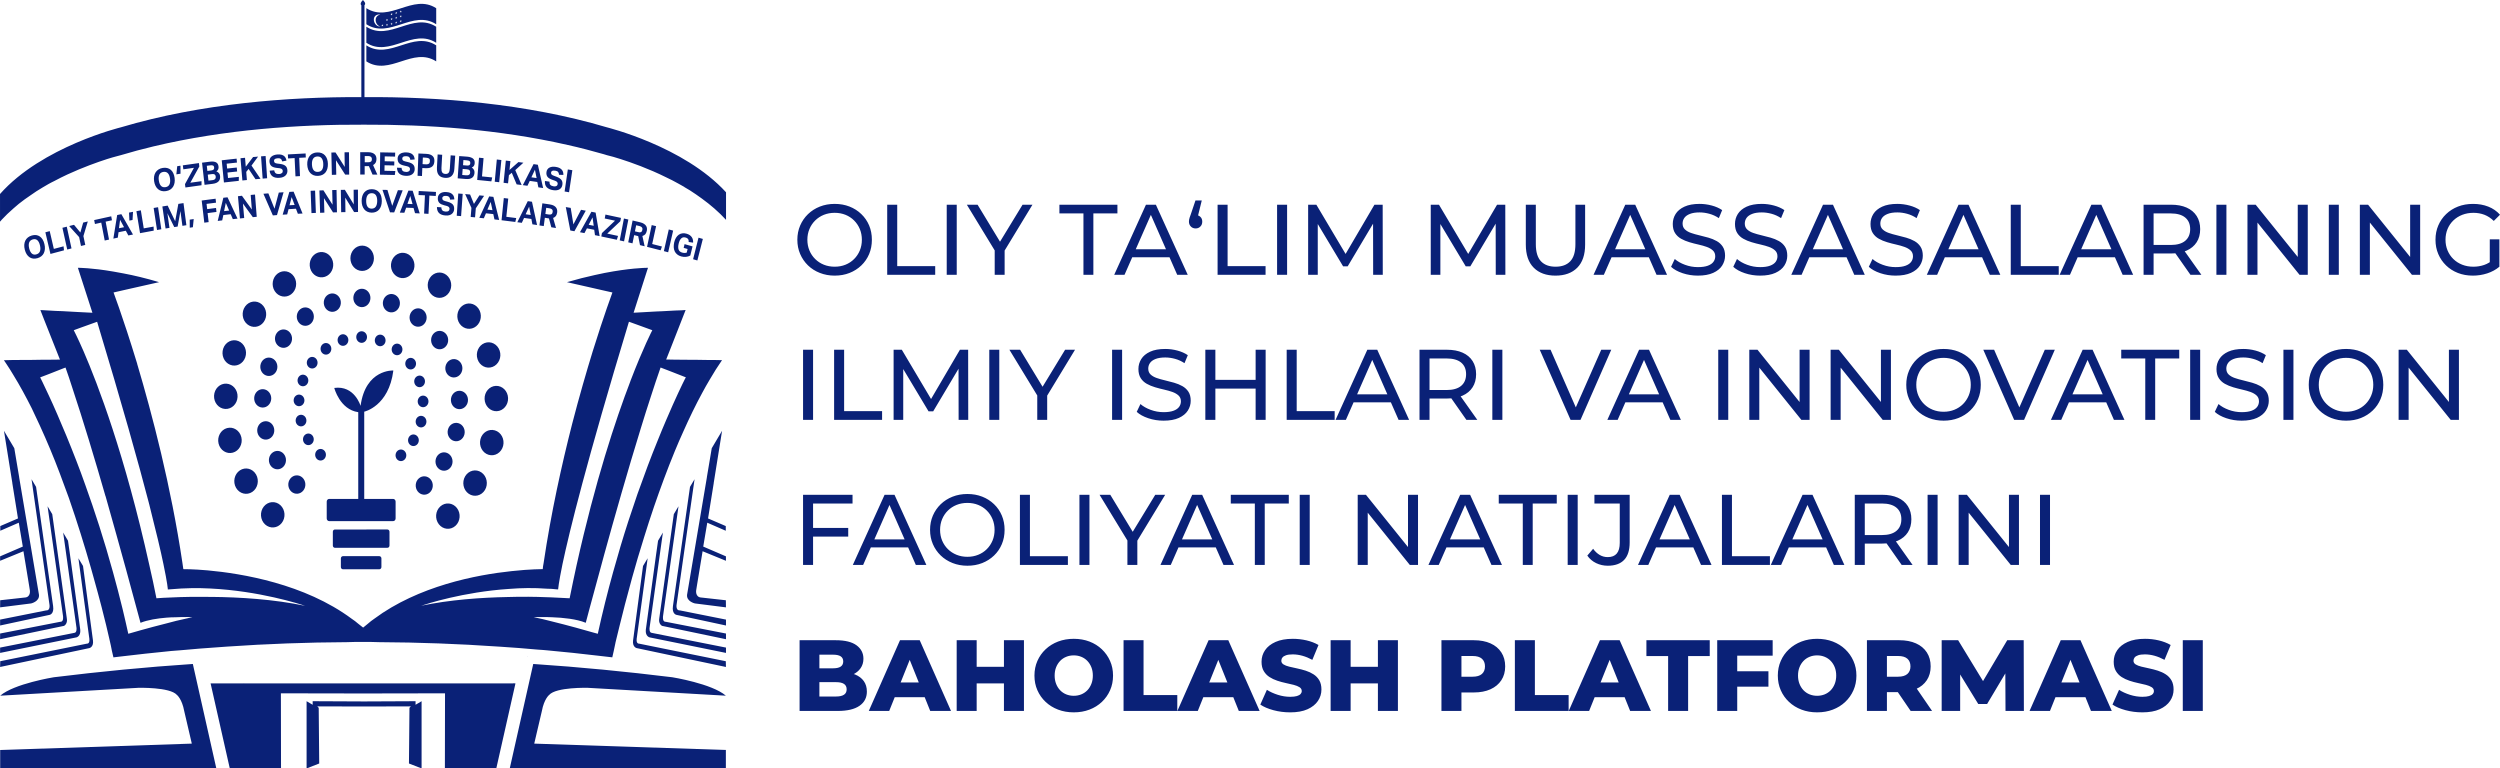 <?xml version="1.0" encoding="UTF-8"?>
<!DOCTYPE svg PUBLIC "-//W3C//DTD SVG 1.1//EN" "http://www.w3.org/Graphics/SVG/1.1/DTD/svg11.dtd">
<!-- Creator: CorelDRAW -->
<svg xmlns="http://www.w3.org/2000/svg" xml:space="preserve" width="3494px" height="1074px" version="1.1" shape-rendering="geometricPrecision" text-rendering="geometricPrecision" image-rendering="optimizeQuality" fill-rule="evenodd" clip-rule="evenodd"
viewBox="0 0 1328.23 408.23"
 xmlns:xlink="http://www.w3.org/1999/xlink"
 xmlns:xodm="http://www.corel.com/coreldraw/odm/2003">
 <g id="Layer_x0020_1">
  <path fill="#0A2177" fill-rule="nonzero" d="M85.89 101.45c-0.71,-0.17 -1.34,-0.49 -1.89,-0.95 -0.55,-0.45 -1.01,-1.04 -1.36,-1.75 -0.37,-0.7 -0.62,-1.54 -0.76,-2.49 -0.14,-0.95 -0.14,-1.82 0,-2.62 0.14,-0.8 0.41,-1.5 0.81,-2.13 0.41,-0.61 0.92,-1.12 1.56,-1.52 0.63,-0.4 1.37,-0.67 2.22,-0.8 0.87,-0.13 1.64,-0.13 2.37,0.06 0.72,0.17 1.34,0.49 1.89,0.95 0.54,0.45 0.99,1.04 1.32,1.77 0.35,0.72 0.58,1.56 0.71,2.51 0.12,0.95 0.12,1.82 -0.02,2.62 -0.14,0.8 -0.41,1.5 -0.8,2.11 -0.38,0.61 -0.9,1.1 -1.51,1.5 -0.64,0.4 -1.38,0.67 -2.23,0.8 -0.81,0.13 -1.59,0.12 -2.31,-0.06zm9.99 -13.44c0.02,1.71 0.02,2.55 0.02,4.26 -0.88,0.13 -1.33,0.19 -2.21,0.34 0.18,-1.73 0.27,-2.6 0.46,-4.33 0.71,-0.12 1.04,-0.16 1.73,-0.27zm7.17 1.12c-2.26,0.31 -3.39,0.48 -5.65,0.8 -0.11,-0.84 -0.16,-1.25 -0.27,-2.11 3.41,-0.5 5.12,-0.74 8.55,-1.2 0.09,0.72 0.12,1.08 0.21,1.81 -1.94,3.44 -2.89,5.17 -4.78,8.63 2.38,-0.34 3.56,-0.51 5.95,-0.82 0,0.86 0,1.3 0,2.15 -3.43,0.46 -5.12,0.71 -8.55,1.2 -0.09,-0.72 -0.14,-1.08 -0.23,-1.79 1.89,-3.48 2.83,-5.21 4.77,-8.67zm8.44 -3.25c0.85,-0.12 1.57,-0.12 2.13,-0.02 0.59,0.1 1.05,0.27 1.4,0.51 0.35,0.25 0.62,0.55 0.78,0.94 0.15,0.36 0.26,0.77 0.31,1.23 0.05,0.46 0,0.91 -0.16,1.33 -0.15,0.44 -0.47,0.82 -0.99,1.18 0.36,0.15 0.68,0.31 0.91,0.5 0.24,0.17 0.44,0.38 0.58,0.59 0.14,0.2 0.26,0.43 0.33,0.68 0.07,0.23 0.13,0.48 0.14,0.72 0.06,0.5 0.02,0.97 -0.07,1.43 -0.1,0.46 -0.3,0.87 -0.6,1.22 -0.3,0.36 -0.7,0.66 -1.23,0.91 -0.53,0.25 -1.19,0.44 -1.98,0.53 -1.75,0.21 -2.61,0.32 -4.36,0.55 -0.53,-4.71 -0.79,-7.07 -1.34,-11.77 1.64,-0.23 2.47,-0.32 4.15,-0.53zm14.21 -1.62c0.07,0.84 0.11,1.26 0.19,2.09 -2.19,0.23 -3.28,0.35 -5.47,0.59 0.11,1.03 0.14,1.54 0.25,2.59 2.05,-0.23 3.07,-0.34 5.12,-0.55 0.07,0.85 0.1,1.27 0.19,2.11 -2.05,0.21 -3.07,0.32 -5.12,0.55 0.11,1.16 0.16,1.75 0.28,2.91 2.3,-0.25 3.45,-0.38 5.76,-0.61 -0.02,0.86 -0.04,1.28 -0.05,2.13 -3.15,0.32 -4.73,0.5 -7.88,0.86 -0.47,-4.72 -0.7,-7.08 -1.16,-11.79 3.14,-0.38 4.71,-0.55 7.89,-0.88zm4.48 -0.45c0.16,1.9 0.23,2.83 0.39,4.73 1.54,-2.05 2.32,-3.08 3.89,-5.13 1.06,-0.1 1.59,-0.14 2.65,-0.23 -1.42,1.9 -2.12,2.87 -3.5,4.77 1.92,2.8 2.89,4.2 4.78,7.02 -1.06,0.09 -1.59,0.13 -2.64,0.23 -1.47,-2.21 -2.21,-3.29 -3.68,-5.48 -0.49,0.63 -0.76,0.95 -1.25,1.58 0.14,1.73 0.21,2.6 0.35,4.33 -0.95,0.1 -1.43,0.14 -2.4,0.23 -0.4,-4.71 -0.6,-7.09 -1,-11.81 0.95,-0.09 1.44,-0.15 2.41,-0.24zm10.93 -0.95c0.32,4.73 0.48,7.09 0.81,11.82 -0.95,0.08 -1.43,0.12 -2.38,0.19 -0.34,-4.73 -0.51,-7.09 -0.85,-11.82 0.97,-0.08 1.45,-0.12 2.42,-0.19zm5.39 9.2c0.42,0.3 1.02,0.42 1.8,0.38 0.37,-0.02 0.69,-0.1 0.93,-0.19 0.25,-0.1 0.46,-0.23 0.6,-0.38 0.16,-0.15 0.27,-0.32 0.32,-0.51 0.05,-0.19 0.09,-0.4 0.07,-0.63 -0.02,-0.31 -0.14,-0.59 -0.39,-0.86 -0.24,-0.24 -0.67,-0.42 -1.27,-0.51 -0.6,-0.08 -0.92,-0.11 -1.52,-0.17 -0.6,-0.08 -1.13,-0.17 -1.58,-0.33 -0.46,-0.15 -0.85,-0.34 -1.19,-0.6 -0.32,-0.27 -0.58,-0.59 -0.77,-0.99 -0.2,-0.4 -0.3,-0.88 -0.34,-1.45 -0.04,-0.57 0.04,-1.06 0.23,-1.52 0.19,-0.46 0.48,-0.84 0.85,-1.14 0.37,-0.32 0.83,-0.57 1.37,-0.76 0.55,-0.19 1.15,-0.31 1.81,-0.36 0.84,-0.06 1.55,0 2.13,0.15 0.58,0.17 1.04,0.4 1.41,0.7 0.37,0.31 0.64,0.67 0.83,1.09 0.2,0.41 0.32,0.85 0.41,1.33 -0.9,0.17 -1.36,0.26 -2.26,0.44 -0.16,-0.65 -0.41,-1.11 -0.78,-1.37 -0.35,-0.27 -0.88,-0.38 -1.57,-0.33 -0.4,0.02 -0.74,0.1 -1,0.17 -0.27,0.1 -0.48,0.19 -0.62,0.33 -0.16,0.13 -0.27,0.26 -0.32,0.44 -0.05,0.15 -0.07,0.32 -0.07,0.49 0.04,0.44 0.18,0.76 0.42,0.97 0.27,0.21 0.69,0.34 1.27,0.42 0.64,0.07 0.96,0.11 1.61,0.21 1.27,0.17 2.21,0.53 2.81,1.06 0.62,0.53 0.95,1.33 1,2.42 0.04,0.51 -0.03,1 -0.21,1.44 -0.16,0.46 -0.42,0.86 -0.77,1.2 -0.36,0.34 -0.8,0.63 -1.35,0.86 -0.54,0.22 -1.18,0.36 -1.94,0.4 -1.55,0.11 -2.77,-0.16 -3.63,-0.78 -0.87,-0.63 -1.4,-1.64 -1.54,-3.03 0.97,-0.07 1.46,-0.11 2.44,-0.19 0.12,0.78 0.38,1.3 0.81,1.6zm6.55 -7.89c-0.06,-0.86 -0.07,-1.3 -0.11,-2.15 3.78,-0.23 5.67,-0.32 9.43,-0.51 0.03,0.85 0.05,1.29 0.09,2.14 -1.4,0.06 -2.11,0.1 -3.5,0.18 0.18,3.88 0.26,5.81 0.42,9.71 -0.95,0.06 -1.44,0.08 -2.4,0.14 -0.17,-3.88 -0.28,-5.82 -0.46,-9.72 -1.37,0.09 -2.08,0.13 -3.47,0.21zm13.59 8.92c-0.69,-0.27 -1.27,-0.65 -1.77,-1.18 -0.49,-0.52 -0.88,-1.16 -1.16,-1.92 -0.28,-0.76 -0.44,-1.62 -0.48,-2.57 -0.03,-0.97 0.06,-1.83 0.29,-2.61 0.22,-0.78 0.56,-1.44 1.02,-2.01 0.46,-0.57 1.02,-1.01 1.69,-1.31 0.68,-0.33 1.45,-0.5 2.3,-0.52 0.86,-0.04 1.64,0.08 2.35,0.35 0.69,0.26 1.27,0.66 1.76,1.19 0.48,0.54 0.87,1.18 1.13,1.92 0.27,0.76 0.41,1.62 0.44,2.59 0.02,0.97 -0.07,1.83 -0.3,2.61 -0.23,0.78 -0.56,1.42 -1,1.99 -0.46,0.55 -1.01,0.99 -1.68,1.29 -0.67,0.31 -1.43,0.48 -2.3,0.52 -0.82,0.04 -1.6,-0.08 -2.29,-0.34zm11.62 -12.1c1.97,3.06 2.95,4.6 4.89,7.69 -0.04,-3.12 -0.06,-4.66 -0.11,-7.78 0.94,-0.02 1.41,-0.02 2.37,-0.04 0.05,4.75 0.07,7.11 0.1,11.87 -0.84,0 -1.27,0.01 -2.13,0.01 -1.93,-3.06 -2.9,-4.58 -4.88,-7.62 0.06,3.08 0.09,4.62 0.15,7.7 -0.94,0.02 -1.4,0.04 -2.34,0.06 -0.1,-4.74 -0.15,-7.11 -0.26,-11.87 0.9,0 1.34,0 2.21,-0.02zm17.25 -0.15c0.91,0 1.65,0.11 2.26,0.34 0.58,0.23 1.06,0.52 1.37,0.86 0.34,0.36 0.57,0.74 0.69,1.18 0.12,0.42 0.18,0.85 0.18,1.25 0,0.76 -0.14,1.41 -0.43,1.92 -0.28,0.52 -0.74,0.95 -1.37,1.3 0.92,2.01 1.37,3.04 2.27,5.05 -1.02,-0.01 -1.55,-0.01 -2.57,-0.01 -0.76,-1.79 -1.13,-2.69 -1.91,-4.47 -0.9,0 -1.36,0 -2.26,0 0,1.78 0,2.66 0,4.45 -0.94,0 -1.41,0 -2.35,0 0,-4.76 -0.02,-7.12 -0.02,-11.87 1.66,-0.02 2.49,-0.02 4.14,0zm14.44 0.23c-0.02,0.83 -0.04,1.27 -0.06,2.11 -2.19,-0.06 -3.3,-0.08 -5.49,-0.12 -0.01,1.05 -0.01,1.56 -0.03,2.59 2.06,0.04 3.09,0.06 5.13,0.11 -0.01,0.86 -0.03,1.28 -0.05,2.13 -2.05,-0.05 -3.07,-0.07 -5.14,-0.11 -0.01,1.18 -0.03,1.75 -0.05,2.93 2.31,0.04 3.46,0.08 5.77,0.13 -0.12,0.84 -0.17,1.26 -0.28,2.11 -3.16,-0.07 -4.73,-0.11 -7.91,-0.17 0.06,-4.75 0.09,-7.11 0.15,-11.86 3.19,0.01 4.78,0.05 7.96,0.15zm4.02 9.7c0.39,0.34 0.97,0.53 1.77,0.55 0.37,0.02 0.69,-0.02 0.95,-0.1 0.27,-0.07 0.48,-0.17 0.64,-0.3 0.16,-0.13 0.28,-0.29 0.37,-0.48 0.07,-0.19 0.12,-0.38 0.12,-0.61 0.02,-0.3 -0.09,-0.6 -0.3,-0.89 -0.21,-0.28 -0.62,-0.49 -1.22,-0.63 -0.6,-0.13 -0.9,-0.21 -1.5,-0.34 -0.58,-0.13 -1.11,-0.28 -1.55,-0.47 -0.44,-0.19 -0.81,-0.44 -1.11,-0.73 -0.3,-0.28 -0.53,-0.64 -0.67,-1.06 -0.16,-0.42 -0.23,-0.91 -0.22,-1.47 0.02,-0.57 0.14,-1.06 0.37,-1.48 0.23,-0.42 0.55,-0.78 0.96,-1.04 0.4,-0.29 0.88,-0.48 1.45,-0.61 0.56,-0.14 1.16,-0.19 1.83,-0.17 0.85,0.03 1.56,0.15 2.1,0.38 0.57,0.22 1.01,0.49 1.34,0.83 0.34,0.34 0.59,0.72 0.73,1.18 0.16,0.44 0.25,0.9 0.28,1.35 -0.92,0.08 -1.38,0.12 -2.29,0.21 -0.09,-0.66 -0.32,-1.14 -0.64,-1.44 -0.34,-0.31 -0.85,-0.46 -1.54,-0.5 -0.4,-0.02 -0.76,0.02 -1.02,0.08 -0.27,0.05 -0.48,0.15 -0.65,0.26 -0.16,0.12 -0.29,0.25 -0.36,0.4 -0.07,0.16 -0.1,0.31 -0.1,0.48 -0.02,0.44 0.1,0.78 0.33,1.01 0.23,0.22 0.66,0.41 1.22,0.55 0.64,0.15 0.96,0.23 1.57,0.38 1.24,0.3 2.14,0.74 2.7,1.35 0.57,0.59 0.82,1.42 0.78,2.51 -0.02,0.51 -0.12,0.99 -0.34,1.42 -0.21,0.44 -0.49,0.8 -0.88,1.11 -0.39,0.3 -0.85,0.55 -1.41,0.7 -0.57,0.15 -1.22,0.23 -1.96,0.21 -1.55,-0.06 -2.74,-0.44 -3.55,-1.16 -0.81,-0.72 -1.23,-1.77 -1.27,-3.18 0.97,0.02 1.47,0.04 2.44,0.08 0.03,0.74 0.24,1.27 0.63,1.62zm12.5 -9.05c0.88,0.03 1.62,0.19 2.19,0.41 0.57,0.23 1.02,0.54 1.34,0.9 0.32,0.36 0.55,0.76 0.65,1.21 0.11,0.46 0.16,0.94 0.13,1.41 -0.02,0.51 -0.13,1.01 -0.28,1.49 -0.16,0.47 -0.43,0.87 -0.78,1.21 -0.35,0.34 -0.83,0.61 -1.4,0.78 -0.58,0.17 -1.28,0.25 -2.15,0.21 -0.72,-0.04 -1.08,-0.06 -1.8,-0.09 -0.07,1.69 -0.11,2.54 -0.18,4.24 -0.93,-0.04 -1.41,-0.08 -2.34,-0.12 0.19,-4.73 0.28,-7.11 0.45,-11.85 1.68,0.06 2.51,0.1 4.17,0.2zm8.46 0.49c-0.16,2.81 -0.23,4.22 -0.39,7.05 -0.05,1.01 0.07,1.77 0.39,2.29 0.31,0.51 0.86,0.79 1.67,0.83 0.8,0.06 1.38,-0.15 1.75,-0.61 0.37,-0.45 0.58,-1.19 0.64,-2.2 0.17,-2.82 0.26,-4.22 0.44,-7.06 0.97,0.08 1.45,0.12 2.42,0.17 -0.18,2.82 -0.28,4.23 -0.46,7.04 -0.05,0.9 -0.21,1.66 -0.48,2.28 -0.26,0.63 -0.6,1.12 -1.02,1.52 -0.43,0.38 -0.92,0.65 -1.5,0.8 -0.58,0.16 -1.24,0.21 -1.94,0.16 -0.73,-0.06 -1.36,-0.2 -1.93,-0.44 -0.56,-0.23 -1.02,-0.57 -1.39,-1.01 -0.37,-0.44 -0.64,-0.99 -0.81,-1.65 -0.16,-0.67 -0.23,-1.45 -0.18,-2.34 0.14,-2.8 0.23,-4.21 0.37,-7 0.95,0.07 1.45,0.09 2.42,0.17zm13.22 0.99c0.85,0.07 1.55,0.21 2.1,0.44 0.55,0.21 0.97,0.47 1.27,0.79 0.3,0.33 0.5,0.69 0.59,1.07 0.08,0.4 0.12,0.82 0.08,1.27 -0.03,0.46 -0.16,0.9 -0.39,1.28 -0.22,0.4 -0.61,0.7 -1.18,0.95 0.34,0.21 0.6,0.44 0.8,0.66 0.21,0.23 0.35,0.46 0.46,0.71 0.1,0.25 0.17,0.49 0.19,0.74 0.04,0.25 0.04,0.49 0.02,0.74 -0.04,0.5 -0.14,0.95 -0.34,1.39 -0.18,0.44 -0.44,0.78 -0.81,1.08 -0.37,0.29 -0.83,0.5 -1.38,0.65 -0.56,0.13 -1.23,0.17 -2.03,0.11 -1.75,-0.15 -2.63,-0.22 -4.38,-0.36 0.32,-4.73 0.48,-7.09 0.82,-11.83 1.69,0.1 2.52,0.18 4.18,0.31zm8.76 0.8c-0.34,3.88 -0.5,5.82 -0.83,9.7 2.17,0.2 3.25,0.32 5.42,0.55 -0.18,0.83 -0.27,1.25 -0.46,2.09 -3,-0.33 -4.52,-0.48 -7.52,-0.76 0.39,-4.74 0.58,-7.1 0.97,-11.81 0.97,0.09 1.45,0.13 2.42,0.23zm9.46 1c-0.46,4.72 -0.69,7.08 -1.15,11.79 -0.95,-0.11 -1.43,-0.15 -2.38,-0.26 0.44,-4.72 0.67,-7.08 1.11,-11.81 0.97,0.13 1.45,0.19 2.42,0.28zm4.8 0.58c-0.19,1.88 -0.3,2.83 -0.49,4.71 1.89,-1.69 2.84,-2.53 4.75,-4.2 1.06,0.13 1.59,0.21 2.64,0.34 -1.73,1.56 -2.59,2.36 -4.32,3.94 1.38,3.15 2.05,4.73 3.39,7.91 -1.06,-0.13 -1.59,-0.21 -2.65,-0.34 -1.02,-2.48 -1.55,-3.71 -2.59,-6.16 -0.6,0.51 -0.92,0.76 -1.52,1.27 -0.18,1.73 -0.27,2.6 -0.46,4.34 -0.95,-0.12 -1.43,-0.18 -2.38,-0.29 0.47,-4.72 0.72,-7.07 1.2,-11.79 0.97,0.09 1.46,0.15 2.43,0.27zm14.58 1.93c1.15,4.95 1.72,7.44 2.81,12.38 -1.02,-0.15 -1.53,-0.22 -2.54,-0.38 -0.23,-1.14 -0.34,-1.71 -0.57,-2.85 -1.6,-0.23 -2.4,-0.34 -3.99,-0.57 -0.49,1.05 -0.74,1.56 -1.23,2.59 -0.99,-0.14 -1.47,-0.21 -2.46,-0.33 2.26,-4.48 3.39,-6.71 5.71,-11.18 0.9,0.14 1.36,0.21 2.27,0.34zm6.62 10.67c0.36,0.4 0.92,0.65 1.7,0.78 0.37,0.06 0.69,0.08 0.95,0.02 0.27,-0.04 0.5,-0.11 0.67,-0.23 0.18,-0.11 0.32,-0.24 0.41,-0.43 0.09,-0.18 0.16,-0.38 0.19,-0.59 0.04,-0.31 -0.03,-0.61 -0.21,-0.92 -0.19,-0.3 -0.56,-0.57 -1.15,-0.78 -0.58,-0.21 -0.86,-0.3 -1.44,-0.51 -0.57,-0.21 -1.08,-0.42 -1.5,-0.67 -0.43,-0.24 -0.78,-0.53 -1.05,-0.85 -0.26,-0.32 -0.46,-0.7 -0.56,-1.14 -0.11,-0.44 -0.12,-0.93 -0.05,-1.49 0.07,-0.55 0.24,-1.02 0.53,-1.42 0.28,-0.4 0.63,-0.71 1.06,-0.93 0.42,-0.23 0.93,-0.36 1.5,-0.44 0.56,-0.06 1.18,-0.04 1.83,0.06 0.85,0.13 1.54,0.34 2.07,0.62 0.53,0.29 0.95,0.63 1.25,1.01 0.3,0.38 0.5,0.8 0.6,1.26 0.11,0.45 0.16,0.91 0.14,1.38 -0.91,-0.03 -1.37,-0.05 -2.31,-0.07 -0.03,-0.67 -0.19,-1.16 -0.49,-1.5 -0.3,-0.35 -0.8,-0.58 -1.49,-0.67 -0.4,-0.06 -0.74,-0.08 -1.02,-0.06 -0.27,0.04 -0.5,0.1 -0.67,0.17 -0.18,0.1 -0.3,0.21 -0.39,0.35 -0.09,0.15 -0.14,0.3 -0.16,0.45 -0.05,0.44 0.02,0.78 0.23,1.05 0.21,0.26 0.6,0.49 1.17,0.7 0.61,0.23 0.91,0.34 1.53,0.57 1.2,0.46 2.05,1.01 2.56,1.68 0.5,0.66 0.67,1.52 0.51,2.58 -0.07,0.51 -0.23,0.97 -0.47,1.37 -0.25,0.4 -0.59,0.74 -0.99,0.99 -0.41,0.27 -0.9,0.44 -1.49,0.53 -0.58,0.1 -1.23,0.08 -1.97,-0.04 -1.56,-0.24 -2.69,-0.78 -3.43,-1.57 -0.72,-0.82 -1.04,-1.92 -0.92,-3.31 0.98,0.15 1.45,0.23 2.42,0.36 -0.05,0.74 0.09,1.29 0.44,1.69zm11.71 -7.77c-0.71,4.67 -1.04,7.03 -1.75,11.71 -0.95,-0.17 -1.41,-0.25 -2.36,-0.4 0.69,-4.7 1.02,-7.04 1.71,-11.71 0.95,0.15 1.43,0.22 2.4,0.4zm-286.5 46.95c-0.7,-0.1 -1.36,-0.34 -1.92,-0.72 -0.58,-0.4 -1.08,-0.94 -1.5,-1.6 -0.42,-0.67 -0.76,-1.47 -0.99,-2.4 -0.23,-0.93 -0.33,-1.81 -0.28,-2.6 0.05,-0.82 0.24,-1.54 0.56,-2.21 0.32,-0.67 0.78,-1.22 1.36,-1.69 0.58,-0.46 1.27,-0.82 2.1,-1.05 0.83,-0.23 1.59,-0.3 2.32,-0.21 0.72,0.1 1.36,0.34 1.94,0.74 0.56,0.4 1.06,0.94 1.48,1.62 0.41,0.67 0.73,1.48 0.95,2.42 0.23,0.93 0.31,1.8 0.25,2.6 -0.05,0.8 -0.25,1.52 -0.55,2.19 -0.31,0.65 -0.75,1.2 -1.32,1.65 -0.56,0.46 -1.27,0.8 -2.08,1.05 -0.85,0.23 -1.61,0.3 -2.32,0.21zm8.83 -14.59c0.88,3.79 1.31,5.67 2.19,9.45 2.07,-0.55 3.11,-0.83 5.17,-1.37 0.09,0.86 0.13,1.28 0.22,2.13 -2.88,0.75 -4.31,1.15 -7.19,1.92 -1.08,-4.6 -1.62,-6.9 -2.7,-11.5 0.92,-0.25 1.38,-0.38 2.31,-0.63zm9.06 -2.36c1,4.62 1.52,6.93 2.52,11.55 -0.91,0.23 -1.36,0.34 -2.27,0.59 -1.03,-4.62 -1.54,-6.93 -2.56,-11.55 0.91,-0.24 1.37,-0.36 2.31,-0.59zm1.27 -0.34c1.02,-0.26 1.55,-0.38 2.58,-0.65 1.36,1.64 2.03,2.46 3.37,4.09 0.58,-2.11 0.88,-3.17 1.5,-5.28 0.99,-0.23 1.48,-0.35 2.45,-0.59 -0.95,3.1 -1.41,4.66 -2.33,7.76 0.39,1.88 0.59,2.83 0.99,4.71 -0.92,0.23 -1.37,0.33 -2.28,0.55 -0.4,-1.88 -0.6,-2.83 -0.98,-4.71 -2.11,-2.34 -3.16,-3.52 -5.3,-5.88zm13.7 -1.08c-0.16,-0.84 -0.25,-1.26 -0.41,-2.09 3.62,-0.84 5.42,-1.24 9.06,-2 0.16,0.84 0.23,1.25 0.39,2.11 -1.34,0.29 -2.01,0.44 -3.36,0.72 0.73,3.81 1.08,5.73 1.8,9.53 -0.91,0.21 -1.37,0.3 -2.29,0.51 -0.74,-3.8 -1.1,-5.7 -1.84,-9.52 -1.34,0.28 -2.01,0.43 -3.35,0.74zm14.03 -5.23c2.51,4.31 3.75,6.48 6.18,10.82 -0.99,0.19 -1.48,0.28 -2.47,0.49 -0.55,-1.01 -0.81,-1.5 -1.34,-2.51 -1.55,0.33 -2.31,0.48 -3.87,0.8 -0.16,1.14 -0.23,1.73 -0.38,2.87 -0.96,0.21 -1.42,0.31 -2.37,0.52 0.78,-5.01 1.18,-7.52 2.03,-12.52 0.88,-0.21 1.32,-0.28 2.22,-0.47zm6.2 -1.24c-0.1,1.73 -0.16,2.61 -0.26,4.34 -0.67,0.13 -1.01,0.19 -1.66,0.32 -0.07,-1.69 -0.13,-2.55 -0.2,-4.26 0.85,-0.15 1.27,-0.25 2.12,-0.4zm4.15 -0.8c0.62,3.84 0.94,5.77 1.55,9.59 2.09,-0.4 3.15,-0.59 5.23,-0.95 0.03,0.85 0.05,1.29 0.07,2.15 -2.91,0.51 -4.36,0.79 -7.27,1.35 -0.78,-4.68 -1.17,-7.02 -1.93,-11.68 0.94,-0.19 1.41,-0.29 2.35,-0.46zm9.15 -1.65c0.7,4.68 1.04,7.04 1.74,11.71 -0.92,0.15 -1.37,0.25 -2.29,0.4 -0.71,-4.68 -1.08,-7.02 -1.79,-11.71 0.94,-0.15 1.4,-0.23 2.34,-0.4zm5.1 -0.86c1.62,3.31 2.42,4.99 4,8.31 0.66,-3.69 0.99,-5.53 1.68,-9.22 1.1,-0.17 1.64,-0.25 2.74,-0.42 0.62,4.7 0.92,7.06 1.53,11.75 -0.84,0.14 -1.27,0.19 -2.11,0.33 -0.43,-3.14 -0.62,-4.7 -1.05,-7.84 -0.6,3.29 -0.9,4.93 -1.48,8.22 -0.72,0.11 -1.08,0.17 -1.8,0.28 -1.45,-2.96 -2.17,-4.43 -3.65,-7.38 0.44,3.12 0.67,4.68 1.11,7.8 -0.83,0.13 -1.24,0.21 -2.07,0.34 -0.69,-4.69 -1.02,-7.03 -1.71,-11.71 1.13,-0.17 1.68,-0.27 2.81,-0.46zm13.84 7.15c-0.18,1.73 -0.27,2.61 -0.44,4.34 -0.67,0.09 -0.99,0.15 -1.66,0.25 -0.02,-1.71 -0.02,-2.57 -0.02,-4.28 0.85,-0.12 1.27,-0.19 2.12,-0.31zm11.63 -10.82c0.09,0.84 0.14,1.28 0.23,2.11 -2.01,0.25 -3.02,0.38 -5.03,0.65 0.12,1.1 0.19,1.65 0.32,2.78 1.89,-0.25 2.82,-0.36 4.71,-0.61 0.09,0.83 0.14,1.27 0.23,2.11 -1.89,0.23 -2.82,0.36 -4.7,0.61 0.22,1.92 0.32,2.87 0.55,4.79 -0.92,0.11 -1.39,0.19 -2.31,0.3 -0.55,-4.71 -0.83,-7.05 -1.38,-11.77 2.93,-0.4 4.42,-0.59 7.38,-0.97zm6.34 -0.74c2.15,4.53 3.21,6.79 5.31,11.33 -0.98,0.12 -1.5,0.16 -2.49,0.27 -0.45,-1.04 -0.68,-1.58 -1.14,-2.62 -1.56,0.17 -2.35,0.26 -3.9,0.45 -0.25,1.14 -0.38,1.7 -0.61,2.84 -0.95,0.11 -1.43,0.17 -2.38,0.28 1.17,-4.92 1.77,-7.38 2.98,-12.3 0.87,-0.1 1.33,-0.15 2.23,-0.25zm7.65 -0.82c2.13,2.91 3.17,4.38 5.27,7.31 -0.24,-3.1 -0.37,-4.64 -0.61,-7.74 0.91,-0.1 1.37,-0.14 2.29,-0.21 0.37,4.73 0.55,7.09 0.92,11.82 -0.83,0.08 -1.24,0.12 -2.07,0.2 -2.08,-2.91 -3.14,-4.36 -5.26,-7.23 0.27,3.06 0.41,4.6 0.67,7.68 -0.9,0.1 -1.36,0.13 -2.26,0.23 -0.42,-4.72 -0.63,-7.09 -1.06,-11.81 0.83,-0.11 1.26,-0.17 2.11,-0.25zm14.05 -1.27c1.32,3.27 1.97,4.89 3.26,8.16 0.9,-3.43 1.36,-5.16 2.28,-8.58 1.01,-0.08 1.52,-0.11 2.53,-0.17 -1.43,4.85 -2.14,7.28 -3.5,12.13 -0.88,0.06 -1.32,0.1 -2.19,0.17 -1.98,-4.6 -2.98,-6.9 -5.01,-11.5 1.06,-0.08 1.59,-0.12 2.63,-0.21zm13.4 -0.91c1.94,4.64 2.88,6.96 4.76,11.62 -1,0.05 -1.5,0.07 -2.49,0.13 -0.4,-1.09 -0.61,-1.62 -1.02,-2.68 -1.57,0.09 -2.35,0.13 -3.92,0.23 -0.3,1.12 -0.44,1.67 -0.74,2.79 -0.95,0.06 -1.45,0.1 -2.4,0.15 1.39,-4.85 2.1,-7.26 3.55,-12.11 0.9,-0.04 1.36,-0.08 2.26,-0.13zm11.42 -0.55c0.16,4.73 0.25,7.11 0.41,11.84 -0.94,0.04 -1.4,0.06 -2.33,0.1 -0.18,-4.74 -0.27,-7.11 -0.45,-11.85 0.96,-0.04 1.42,-0.06 2.37,-0.09zm4.43 -0.16c1.96,3.05 2.91,4.59 4.84,7.65 -0.07,-3.12 -0.11,-4.66 -0.18,-7.78 0.92,-0.02 1.38,-0.04 2.3,-0.06 0.08,4.76 0.14,7.11 0.23,11.87 -0.83,0.02 -1.26,0.02 -2.09,0.06 -1.9,-3.05 -2.87,-4.55 -4.82,-7.57 0.09,3.08 0.13,4.62 0.22,7.7 -0.9,0.04 -1.36,0.04 -2.26,0.08 -0.15,-4.74 -0.22,-7.12 -0.37,-11.87 0.86,-0.04 1.28,-0.06 2.13,-0.08zm11.39 -0.26c1.9,3.08 2.84,4.62 4.71,7.72 -0.02,-3.12 -0.03,-4.66 -0.05,-7.78 0.92,0 1.38,0 2.29,-0.02 0.02,4.76 0.02,7.11 0.04,11.87 -0.83,0 -1.25,0 -2.08,0.02 -1.86,-3.07 -2.81,-4.61 -4.7,-7.67 0.04,3.08 0.05,4.62 0.09,7.7 -0.9,0.02 -1.36,0.02 -2.26,0.04 -0.07,-4.75 -0.11,-7.11 -0.18,-11.86 0.87,0 1.29,-0.02 2.14,-0.02zm12 11.65c-0.65,-0.28 -1.22,-0.7 -1.66,-1.25 -0.46,-0.55 -0.81,-1.2 -1.06,-1.96 -0.24,-0.76 -0.37,-1.63 -0.37,-2.59 0,-0.96 0.13,-1.82 0.37,-2.58 0.25,-0.76 0.6,-1.43 1.08,-1.96 0.48,-0.55 1.04,-0.95 1.71,-1.24 0.67,-0.28 1.42,-0.41 2.26,-0.41 0.85,0 1.61,0.15 2.26,0.45 0.67,0.31 1.22,0.72 1.68,1.28 0.46,0.55 0.79,1.21 1.02,1.97 0.23,0.76 0.34,1.64 0.34,2.61 -0.02,0.97 -0.14,1.83 -0.39,2.59 -0.25,0.76 -0.6,1.4 -1.06,1.94 -0.46,0.53 -1.02,0.95 -1.68,1.21 -0.65,0.29 -1.41,0.42 -2.24,0.42 -0.86,-0.04 -1.6,-0.17 -2.26,-0.48zm10.61 -11.6c1.04,3.39 1.56,5.08 2.56,8.45 1.19,-3.33 1.79,-4.98 3,-8.31 1.01,0.04 1.52,0.04 2.55,0.07 -1.84,4.68 -2.74,7.04 -4.52,11.74 -0.89,-0.02 -1.33,-0.04 -2.21,-0.06 -1.57,-4.79 -2.38,-7.17 -4.01,-11.94 1.06,0.03 1.59,0.03 2.63,0.05zm13.42 0.44c1.54,4.81 2.28,7.23 3.74,12.04 -1,-0.06 -1.5,-0.08 -2.49,-0.12 -0.31,-1.1 -0.47,-1.67 -0.79,-2.77 -1.57,-0.08 -2.35,-0.1 -3.92,-0.15 -0.39,1.08 -0.58,1.61 -0.97,2.7 -0.96,-0.04 -1.45,-0.06 -2.4,-0.08 1.8,-4.7 2.72,-7.04 4.57,-11.71 0.9,0.03 1.36,0.05 2.26,0.09zm3.11 2.28c0.03,-0.85 0.05,-1.29 0.09,-2.15 3.67,0.18 5.5,0.27 9.18,0.5 -0.06,0.85 -0.07,1.29 -0.11,2.15 -1.36,-0.08 -2.03,-0.12 -3.39,-0.21 -0.19,3.88 -0.28,5.82 -0.48,9.7 -0.93,-0.06 -1.39,-0.08 -2.33,-0.14 0.18,-3.88 0.27,-5.81 0.44,-9.71 -1.35,-0.04 -2.04,-0.08 -3.4,-0.14zm12.69 8.18c0.37,0.36 0.94,0.57 1.7,0.61 0.37,0.02 0.67,0 0.93,-0.06 0.25,-0.05 0.46,-0.15 0.64,-0.28 0.16,-0.14 0.28,-0.29 0.37,-0.46 0.07,-0.19 0.12,-0.38 0.14,-0.61 0.02,-0.3 -0.07,-0.61 -0.27,-0.89 -0.19,-0.29 -0.6,-0.52 -1.16,-0.69 -0.58,-0.15 -0.87,-0.23 -1.45,-0.38 -0.56,-0.15 -1.06,-0.32 -1.5,-0.53 -0.42,-0.21 -0.78,-0.46 -1.06,-0.76 -0.28,-0.3 -0.49,-0.67 -0.62,-1.08 -0.14,-0.42 -0.19,-0.92 -0.16,-1.49 0.04,-0.57 0.16,-1.04 0.41,-1.46 0.25,-0.42 0.57,-0.76 0.95,-1.03 0.41,-0.26 0.89,-0.46 1.42,-0.57 0.54,-0.11 1.14,-0.15 1.78,-0.09 0.83,0.05 1.5,0.2 2.05,0.43 0.53,0.25 0.95,0.54 1.27,0.9 0.32,0.34 0.55,0.74 0.67,1.2 0.14,0.43 0.21,0.89 0.23,1.37 -0.9,0.05 -1.34,0.07 -2.24,0.13 -0.07,-0.67 -0.27,-1.14 -0.59,-1.47 -0.31,-0.3 -0.81,-0.49 -1.48,-0.53 -0.4,-0.02 -0.72,-0.02 -0.99,0.04 -0.26,0.06 -0.47,0.13 -0.63,0.25 -0.16,0.11 -0.29,0.23 -0.36,0.38 -0.07,0.15 -0.1,0.3 -0.12,0.47 -0.02,0.44 0.07,0.78 0.3,1.03 0.23,0.25 0.62,0.44 1.18,0.59 0.6,0.17 0.92,0.25 1.52,0.42 1.2,0.34 2.07,0.81 2.6,1.42 0.53,0.61 0.76,1.45 0.69,2.53 -0.04,0.51 -0.16,0.99 -0.38,1.41 -0.21,0.42 -0.51,0.78 -0.88,1.08 -0.39,0.31 -0.85,0.52 -1.39,0.67 -0.55,0.15 -1.19,0.19 -1.93,0.13 -1.52,-0.11 -2.65,-0.53 -3.42,-1.27 -0.76,-0.74 -1.15,-1.81 -1.13,-3.22 0.95,0.06 1.41,0.1 2.36,0.16 -0.01,0.74 0.18,1.29 0.55,1.65zm10.77 -8.8c-0.34,4.73 -0.51,7.09 -0.85,11.82 -0.93,-0.07 -1.39,-0.11 -2.31,-0.19 0.34,-4.73 0.49,-7.09 0.81,-11.83 0.94,0.08 1.41,0.12 2.35,0.2zm1.31 0.11c1.04,0.09 1.57,0.13 2.63,0.23 0.83,2 1.23,3 2.04,5 1.15,-1.83 1.73,-2.72 2.9,-4.55 1.01,0.1 1.5,0.16 2.49,0.25 -1.77,2.65 -2.65,3.98 -4.4,6.62 -0.15,1.92 -0.24,2.89 -0.4,4.81 -0.94,-0.09 -1.4,-0.13 -2.32,-0.21 0.16,-1.92 0.23,-2.89 0.39,-4.81 -1.3,-2.93 -1.97,-4.39 -3.33,-7.34zm15 1.48c1.26,4.91 1.86,7.36 3.06,12.27 -0.99,-0.12 -1.49,-0.17 -2.49,-0.29 -0.25,-1.12 -0.37,-1.69 -0.62,-2.83 -1.55,-0.17 -2.35,-0.27 -3.9,-0.42 -0.46,1.05 -0.69,1.58 -1.13,2.65 -0.96,-0.1 -1.43,-0.16 -2.4,-0.25 2.06,-4.57 3.12,-6.83 5.24,-11.37 0.9,0.09 1.34,0.13 2.24,0.24zm7.89 0.92c-0.4,3.88 -0.61,5.8 -1.02,9.67 2.1,0.27 3.16,0.4 5.26,0.67 -0.19,0.84 -0.3,1.26 -0.49,2.07 -2.93,-0.38 -4.38,-0.57 -7.31,-0.91 0.47,-4.72 0.72,-7.07 1.2,-11.79 0.95,0.12 1.43,0.17 2.36,0.29zm12.61 1.67c1.11,4.94 1.66,7.42 2.7,12.36 -0.99,-0.15 -1.48,-0.23 -2.47,-0.36 -0.21,-1.14 -0.32,-1.71 -0.55,-2.85 -1.55,-0.23 -2.33,-0.35 -3.88,-0.56 -0.48,1.05 -0.73,1.56 -1.2,2.61 -0.96,-0.13 -1.43,-0.19 -2.39,-0.32 2.21,-4.49 3.32,-6.74 5.56,-11.2 0.89,0.13 1.33,0.19 2.23,0.32zm9.5 1.43c0.88,0.13 1.59,0.36 2.13,0.66 0.55,0.31 0.96,0.67 1.22,1.07 0.28,0.4 0.44,0.81 0.51,1.25 0.07,0.44 0.07,0.86 0.02,1.28 -0.11,0.76 -0.33,1.37 -0.65,1.84 -0.34,0.47 -0.83,0.84 -1.5,1.08 0.62,2.13 0.93,3.22 1.53,5.35 -0.99,-0.17 -1.5,-0.25 -2.49,-0.4 -0.49,-1.88 -0.74,-2.82 -1.25,-4.7 -0.86,-0.13 -1.31,-0.21 -2.19,-0.34 -0.23,1.77 -0.35,2.64 -0.58,4.41 -0.92,-0.13 -1.36,-0.21 -2.28,-0.34 0.62,-4.7 0.92,-7.06 1.54,-11.75 1.59,0.2 2.4,0.34 3.99,0.59zm11.07 1.84c0.58,3.5 0.86,5.25 1.43,8.77 1.62,-3.12 2.43,-4.66 4.07,-7.76 1.01,0.19 1.51,0.28 2.51,0.47 -2.43,4.36 -3.65,6.54 -6.04,10.92 -0.86,-0.15 -1.3,-0.23 -2.17,-0.4 -0.93,-4.98 -1.41,-7.47 -2.4,-12.44 1.03,0.17 1.55,0.27 2.6,0.44zm13.24 2.49c0.88,5 1.3,7.49 2.13,12.49 -0.99,-0.2 -1.48,-0.3 -2.47,-0.49 -0.16,-1.14 -0.24,-1.73 -0.4,-2.87 -1.56,-0.3 -2.32,-0.46 -3.87,-0.76 -0.53,1.01 -0.8,1.52 -1.32,2.53 -0.96,-0.19 -1.43,-0.27 -2.39,-0.46 2.4,-4.37 3.62,-6.54 6.09,-10.88 0.9,0.18 1.34,0.25 2.23,0.44zm10.31 4.3c-2.19,-0.48 -3.27,-0.7 -5.46,-1.16 0.14,-0.84 0.23,-1.26 0.37,-2.09 3.31,0.68 4.96,1.02 8.25,1.77 -0.14,0.72 -0.21,1.06 -0.34,1.78 -2.8,2.61 -4.2,3.92 -6.95,6.56 2.29,0.48 3.44,0.75 5.73,1.24 -0.24,0.82 -0.37,1.22 -0.63,2.04 -3.3,-0.73 -4.94,-1.09 -8.25,-1.75 0.13,-0.71 0.2,-1.07 0.32,-1.79 2.76,-2.66 4.15,-3.98 6.96,-6.6zm7.08 -0.61c-0.9,4.64 -1.36,6.96 -2.28,11.6 -0.92,-0.21 -1.38,-0.3 -2.3,-0.51 0.9,-4.64 1.35,-6.98 2.23,-11.62 0.95,0.21 1.41,0.32 2.35,0.53zm6.21 1.45c0.87,0.21 1.57,0.47 2.08,0.83 0.52,0.34 0.91,0.72 1.17,1.14 0.25,0.42 0.39,0.86 0.42,1.3 0.04,0.43 0.02,0.87 -0.07,1.27 -0.16,0.74 -0.42,1.33 -0.77,1.79 -0.38,0.44 -0.89,0.76 -1.58,0.97 0.48,2.19 0.73,3.27 1.2,5.46 -0.98,-0.25 -1.48,-0.37 -2.47,-0.61 -0.37,-1.92 -0.56,-2.87 -0.95,-4.8 -0.86,-0.2 -1.29,-0.3 -2.15,-0.51 -0.36,1.75 -0.53,2.61 -0.89,4.36 -0.9,-0.21 -1.36,-0.33 -2.26,-0.54 0.92,-4.64 1.38,-6.96 2.32,-11.6 1.59,0.37 2.36,0.56 3.95,0.94zm8.53 2.07c-0.83,3.78 -1.24,5.68 -2.07,9.49 2.07,0.51 3.11,0.78 5.18,1.33 -0.29,0.8 -0.43,1.2 -0.71,2 -2.88,-0.75 -4.31,-1.13 -7.2,-1.83 0.99,-4.62 1.48,-6.94 2.47,-11.56 0.93,0.23 1.41,0.34 2.33,0.57zm9.06 2.36c-1.06,4.6 -1.59,6.9 -2.65,11.52 -0.9,-0.25 -1.36,-0.36 -2.28,-0.61 1.04,-4.6 1.57,-6.92 2.61,-11.52 0.94,0.25 1.4,0.36 2.32,0.61zm10.31 8.4c-0.48,1.94 -0.73,2.91 -1.2,4.85 -0.69,0.38 -1.47,0.63 -2.32,0.71 -0.84,0.07 -1.68,0 -2.49,-0.23 -0.86,-0.25 -1.59,-0.59 -2.15,-1.07 -0.58,-0.47 -1.03,-1.03 -1.33,-1.67 -0.29,-0.65 -0.47,-1.37 -0.51,-2.17 -0.03,-0.8 0.06,-1.65 0.25,-2.57 0.21,-0.93 0.53,-1.75 0.94,-2.41 0.4,-0.69 0.9,-1.22 1.46,-1.62 0.57,-0.4 1.18,-0.66 1.89,-0.76 0.69,-0.11 1.43,-0.06 2.21,0.17 0.7,0.19 1.3,0.46 1.76,0.78 0.46,0.33 0.83,0.71 1.11,1.12 0.29,0.42 0.46,0.88 0.57,1.37 0.11,0.5 0.14,0.99 0.11,1.5 -0.94,-0.13 -1.42,-0.2 -2.35,-0.34 0,-0.3 0,-0.59 -0.04,-0.81 -0.03,-0.25 -0.1,-0.48 -0.24,-0.67 -0.13,-0.21 -0.3,-0.38 -0.53,-0.53 -0.23,-0.16 -0.53,-0.29 -0.9,-0.38 -0.9,-0.25 -1.65,-0.1 -2.26,0.49 -0.6,0.57 -1.06,1.5 -1.36,2.76 -0.3,1.27 -0.32,2.32 -0.04,3.14 0.28,0.81 0.92,1.35 1.91,1.63 0.47,0.13 0.9,0.19 1.29,0.19 0.37,0 0.76,-0.06 1.13,-0.19 0.19,-0.76 0.28,-1.14 0.46,-1.92 -0.83,-0.23 -1.26,-0.36 -2.09,-0.59 0.2,-0.8 0.28,-1.2 0.48,-1.99 1.71,0.49 2.56,0.72 4.24,1.21zm5.47 -3.97c-1.17,4.58 -1.75,6.86 -2.92,11.45 -0.9,-0.27 -1.35,-0.4 -2.26,-0.67 1.15,-4.58 1.72,-6.87 2.88,-11.45 0.92,0.27 1.38,0.4 2.3,0.67zm5.21 64.31l-2.95 0 -7.19 -0.11 -3.16 0 -6.9 -0.06 -3.16 -0.06 -1.34 0 2.1 -5.28 4.89 -12.48 3.35 -8.56 -2.22 0.16 -3.16 0.11 -7.03 0.38 -3.16 0.13 -8.24 0.46 -3.83 0.21 7.18 -22.46 0.48 -1.42c0,0 -0.14,0 -0.27,0 -1.6,0 -9.79,0.24 -22.72,2.73 -1.69,0.33 -3.42,0.75 -5.31,1.13 -4.48,0.97 -9.38,2.22 -14.76,3.78l13.75 3.12 4.89 1.12 5.51 1.24c0,0 -4.41,11.81 -10.47,31.26 -3.28,10.69 -7.11,23.83 -10.93,38.59 -5.56,21.79 -11.21,47.25 -15.16,73.95 -0.2,1.1 -0.41,2.17 -0.46,3.2 0,0 -6.51,-0.06 -16.49,1.04 -18.73,1.96 -49.64,7.91 -73.04,25.33 -1.21,0.78 -2.22,1.64 -3.28,2.55 -0.93,0.7 -1.82,1.43 -2.61,2.13l-2.7 -2.13c-1.06,-0.91 -2.14,-1.77 -3.36,-2.55 -25.01,-18.62 -58.56,-24.09 -76.6,-25.73 -7.91,-0.7 -12.87,-0.64 -12.87,-0.64 -0.12,-1.05 -0.34,-2.1 -0.46,-3.2 -6.11,-41.11 -16.12,-79.11 -24.03,-105.75 -0.07,0 -0.07,-0.06 0,-0.11 -3.95,-12.94 -7.36,-23.19 -9.64,-29.71 -1.88,-5.29 -2.94,-8.23 -2.94,-8.23l1.67 -0.38 4.89 -1.12 17.64 -3.98c-7.04,-2.09 -13.42,-3.61 -18.93,-4.64 -1.88,-0.38 -3.61,-0.7 -5.29,-0.97 -11.67,-2.02 -18.59,-2.02 -18.93,-2.02l7.72 23.89 -7.86 -0.4 -8.26 -0.46 -3.2 -0.11 -6.99 -0.4 -1.34 -0.06 2.01 5.16 8.39 21.16 -5.44 0.06 -3.14 0 -6.9 0.11 -3.09 0 -7.31 0.06 -2.9 0.08 -1 0c0.4,0.59 0.81,1.23 1.27,1.9 1.27,1.9 2.56,3.91 3.74,5.93 3.43,5.55 6.66,11.54 9.8,17.76 1.43,2.99 2.89,6.07 4.29,9.15 3.76,8.21 7.32,16.7 10.54,25.25 1.68,4.43 3.28,8.88 4.89,13.24 4.48,12.93 8.37,25.52 11.65,36.95 0.55,1.9 1.01,3.73 1.55,5.55 1.56,5.54 2.95,10.69 4.17,15.4 1.8,6.93 3.2,12.8 4.2,17.29 0.55,2.42 1.03,4.45 1.27,5.95 0.55,2.29 0.82,3.52 0.82,3.52 1.05,-0.11 2.06,-0.26 3.14,-0.38 9.21,-1.12 18.39,-2.09 27.64,-3.02 1.61,-0.12 3.29,-0.25 4.89,-0.38 6.85,-0.65 13.69,-1.18 20.52,-1.64 1.48,-0.11 2.95,-0.26 4.43,-0.32 21.06,-1.45 42.25,-2.23 63.45,-2.34 2.81,-0.13 5.63,-0.13 8.44,-0.13 2.82,0 5.72,0 8.6,0.13 21.18,0.11 42.31,0.89 63.31,2.34 0.33,0 0.67,0.06 1,0.06 6.69,0.47 13.42,0.91 20.06,1.56 1.6,0.05 3.28,0.26 4.89,0.38 9.12,0.85 18.25,1.76 27.29,2.87 2.49,0.26 4.89,0.53 7.38,0.85 0,0 0.27,-1.23 0.8,-3.52 0.21,-1.12 0.54,-2.54 0.88,-4.18 0,-0.06 0,-0.06 0,-0.06 0.14,-0.59 0.26,-1.12 0.41,-1.71 0.47,-2.01 1,-4.29 1.67,-6.84 1.7,-6.98 3.97,-15.86 6.73,-25.85 1.89,-6.8 4.02,-14.11 6.44,-21.75 1.61,-5.21 3.36,-10.63 5.23,-16.11 3.35,-9.74 7.02,-19.72 11.05,-29.51 1.48,-3.52 2.95,-7.06 4.56,-10.52 3.16,-7.11 6.51,-14.03 10.06,-20.55 1.27,-2.42 2.61,-4.7 3.95,-6.98 2.07,-3.6 4.29,-7.06 6.52,-10.31l-4.98 -0.1zm-113.1 149.12l-0.24 0.05 0.24 -0.06 0 0.01zm22.35 37.45c1.2,-6.52 3.89,-8.61 3.89,-8.61 3.69,-4.24 20.51,-3.78 20.51,-3.78l73.37 4.18c-7.38,-6.39 -28.44,-9.79 -28.44,-9.79 -24.48,-3.01 -49.09,-5.42 -73.9,-7.06l-12.48 55.49 114.82 0 0 -9.79 -101.81 -3.39 4.04 -17.25zm97.86 -275.66l0 14.64c-3.85,-4.2 -8.24,-7.97 -12.87,-11.33 -2.1,-1.56 -4.17,-2.93 -6.3,-4.32 -1.01,-0.59 -1.94,-1.16 -2.95,-1.75l0 -0.06c-2.22,-1.23 -4.38,-2.49 -6.57,-3.61 -1.02,-0.51 -2.03,-1.04 -3.03,-1.48 -2.41,-1.18 -4.75,-2.3 -7.03,-3.27 -9.06,-3.92 -16.84,-6.39 -21.13,-7.65 -2.14,-0.57 -3.41,-0.89 -3.41,-0.89 -0.55,-0.15 -1.01,-0.33 -1.55,-0.48 -6.36,-1.82 -12.8,-3.51 -19.26,-4.94 -36.94,-8.43 -75.18,-10.92 -107.91,-10.78l-0.79 0c-33.74,-0.16 -73.46,2.49 -111.42,11.54 -5.75,1.37 -11.6,2.93 -17.28,4.64 0,0 -0.89,0.19 -2.42,0.65 -1.22,0.32 -2.9,0.78 -4.89,1.42 -5.23,1.69 -12.8,4.38 -21.06,8.18 -2.28,1.1 -4.7,2.22 -7.05,3.52 -1,0.45 -2.01,1.04 -3.02,1.56 -2.13,1.23 -4.36,2.54 -6.51,3.91 -1.01,0.65 -2.01,1.32 -2.95,2.02 -2.14,1.45 -4.29,2.95 -6.3,4.58 -0.94,0.78 -1.89,1.56 -2.81,2.4 -2.28,1.96 -4.43,4.05 -6.51,6.27 0,0 0,0 0,0.06 -0.25,0.27 -0.48,0.51 -0.71,0.78l0 -14.7c22.28,-25.2 64.23,-35.43 64.23,-35.43 42.63,-12.69 89.04,-16.2 127.74,-16.05l0 -48.81c0,0 -1.18,-0.8 0.85,-2.76 0,0 2,1.81 0.81,2.7l0 48.87 0.09 0c38.91,-0.21 85.64,3.26 128.7,16.05 0.02,0.04 40.93,10.01 63.31,34.52zm-273.85 260.91l10.2 45.18 27.22 0 -0.07 -39.9 43.68 0.08 43.52 -0.08 -0.07 39.9 27.31 0 10.19 -45.18 -0.46 0 -0.48 -0.14 -0.07 0.14 -143.12 0 -0.2 -0.06 0 0.06 -17.65 0zm-14 14.75c-1.2,-6.52 -3.89,-8.61 -3.89,-8.61 -3.69,-4.24 -20.51,-3.78 -20.51,-3.78l-73.37 4.18c7.38,-6.39 28.44,-9.79 28.44,-9.79 24.48,-3.01 49.09,-5.42 73.9,-7.06l12.48 55.49 -114.84 0 0 -9.79 101.81 -3.39 -4.02 -17.25zm126.1 -5.28l0 35.71 -6.71 -2.62 0.27 -29.57 0.74 -0.78 -24.88 0.07 -24.82 -0.07 0.74 0.78 0.27 29.57 -6.71 2.62 0 -35.71 3.23 1.9 0 -1.9 27.29 0.13 27.37 -0.13 0 1.9 3.21 -1.9zm56.51 -23.64l-0.05 0.13 -0.28 0 0.33 -0.13zm55.84 -8.56l1.19 -8.88 4.11 -30.77 2.46 -4.1 -2.92 21.54 -2.81 20.54c0,0 -0.75,3.36 1.19,3.29l46.06 9.34 0.07 3.06 -47.47 -10.04c0,-0.02 -2.26,-0.54 -1.88,-3.98zm33.55 -26.79c0,0 -0.69,3.84 2.89,3.93l12.87 1.43 0.04 3.77 -16.46 -2.08c0,0 -4.52,-0.99 -4.2,-4.56l10.54 -62.45 0 -0.02 -0.02 0 2.6 -15.44 5.49 -9.26 -4.45 27.76 0.02 0.02 -3.02 18.79 9.41 4.05 0 2.49 -9.83 -4.28 -2.14 12.69 12.06 5.19 0 2.36 -12.4 -5.08 -3.03 18.37 -0.37 2.32zm-320.48 26.79l-1.19 -8.88 -4.11 -30.77 -2.45 -4.1 2.91 21.54 2.81 20.54c0,0 0.76,3.36 -1.19,3.29l-46.06 9.34 -0.07 3.06 47.48 -10.04c0,-0.02 2.26,-0.54 1.87,-3.98zm-33.55 -26.79c0,0 0.69,3.84 -2.89,3.93l-12.87 1.43 -0.04 3.77 16.46 -2.08c0,0 4.52,-0.99 4.2,-4.56l-10.54 -62.45 0 -0.02 0.02 0 -2.6 -15.44 -5.49 -9.26 4.45 27.76 -0.02 0.02 3.02 18.79 -9.41 4.05 0 2.49 9.84 -4.28 2.13 12.69 -12.06 5.19 0 2.36 12.4 -5.08 3.03 18.37 0.37 2.32zm133.13 -45.15c-2.62,-2.42 -6.56,-2.1 -8.82,0.71 -2.25,2.82 -1.95,7.07 0.66,9.5 2.62,2.42 6.57,2.1 8.82,-0.71 2.25,-2.82 1.95,-7.07 -0.66,-9.5zm-12.95 -16.32c-1.82,-3.16 -5.67,-4.13 -8.6,-2.17 -2.93,1.96 -3.84,6.11 -2.02,9.27 1.82,3.16 5.68,4.13 8.61,2.17 2.93,-1.96 3.83,-6.11 2.01,-9.27zm-7.81 -19.79c-0.85,-3.6 -4.26,-5.77 -7.6,-4.85 -3.35,0.92 -5.36,4.59 -4.51,8.19 0.86,3.6 4.26,5.78 7.61,4.85 3.34,-0.92 5.36,-4.59 4.5,-8.19zm-7.92 -28.46c-3.44,-0.2 -6.39,2.64 -6.58,6.36 -0.18,3.71 2.46,6.88 5.9,7.08 3.45,0.2 6.4,-2.64 6.58,-6.36 0.19,-3.71 -2.45,-6.88 -5.9,-7.08zm6.35 -22.63c-3.23,-1.31 -6.83,0.45 -8.05,3.93 -1.21,3.49 0.43,7.37 3.66,8.67 3.23,1.31 6.83,-0.45 8.04,-3.93 1.22,-3.49 -0.42,-7.37 -3.65,-8.67zm12.37 -19.56c-2.72,-2.29 -6.65,-1.78 -8.77,1.15 -2.13,2.93 -1.65,7.16 1.07,9.45 2.72,2.29 6.65,1.78 8.77,-1.15 2.13,-2.93 1.65,-7.16 -1.07,-9.45zm17.23 -14.61c-1.95,-3.07 -5.84,-3.84 -8.69,-1.74 -2.84,2.11 -3.57,6.3 -1.61,9.36 1.95,3.07 5.84,3.85 8.69,1.74 2.84,-2.11 3.56,-6.3 1.61,-9.36zm20.52 -8.37c-1.01,-3.56 -4.51,-5.56 -7.81,-4.47 -3.3,1.09 -5.16,4.85 -4.15,8.41 1.02,3.55 4.51,5.55 7.81,4.46 3.3,-1.08 5.16,-4.85 4.15,-8.4zm15.69 -8.17c-3.45,-0.03 -6.27,2.96 -6.3,6.68 -0.03,3.71 2.75,6.75 6.2,6.78 3.45,0.03 6.27,-2.96 6.3,-6.68 0.03,-3.72 -2.75,-6.75 -6.2,-6.78zm23.41 4.14c-3.28,-1.15 -6.8,0.79 -7.86,4.33 -1.07,3.54 0.74,7.33 4.02,8.48 3.29,1.14 6.81,-0.8 7.87,-4.34 1.06,-3.53 -0.74,-7.33 -4.03,-8.47zm21.23 11.4c-2.81,-2.15 -6.72,-1.44 -8.71,1.6 -2,3.03 -1.34,7.23 1.47,9.38 2.82,2.15 6.72,1.44 8.72,-1.59 2,-3.03 1.33,-7.23 -1.48,-9.39zm17.09 17.87c-2.08,-2.97 -6,-3.55 -8.75,-1.3 -2.75,2.24 -3.29,6.47 -1.21,9.43 2.09,2.96 6.01,3.54 8.76,1.3 2.75,-2.25 3.29,-6.47 1.2,-9.43zm11.28 22.42c-1.16,-3.5 -4.74,-5.33 -7.99,-4.07 -3.25,1.25 -4.94,5.1 -3.77,8.6 1.16,3.5 4.74,5.33 7.99,4.07 3.24,-1.25 4.94,-5.1 3.77,-8.6zm4.46 25.16c-0.13,-3.72 -3.03,-6.61 -6.48,-6.47 -3.45,0.15 -6.14,3.28 -6,6.99 0.13,3.72 3.03,6.61 6.48,6.47 3.45,-0.15 6.14,-3.28 6,-6.99zm-7.02 17.17c-3.32,-0.98 -6.76,1.14 -7.67,4.72 -0.9,3.59 1.06,7.29 4.39,8.27 3.33,0.98 6.76,-1.14 7.67,-4.73 0.91,-3.58 -1.05,-7.28 -4.39,-8.26zm-7.13 22.35c-2.91,-2.01 -6.77,-1.1 -8.64,2.03 -1.86,3.13 -1.02,7.29 1.88,9.3 2.91,2.01 6.77,1.1 8.64,-2.03 1.86,-3.12 1.02,-7.29 -1.88,-9.3zm-13.03 18.9c-2.21,-2.85 -6.15,-3.24 -8.81,-0.85 -2.65,2.38 -3,6.62 -0.79,9.48 2.21,2.85 6.15,3.24 8.8,0.86 2.65,-2.39 3.01,-6.63 0.8,-9.49zm-82.09 -16.17c-1.9,-1.76 -4.76,-1.53 -6.4,0.52 -1.63,2.05 -1.42,5.13 0.48,6.89 1.9,1.76 4.77,1.53 6.4,-0.52 1.64,-2.04 1.42,-5.13 -0.48,-6.89zm-9.41 -11.86c-1.32,-2.29 -4.11,-3 -6.24,-1.57 -2.13,1.42 -2.79,4.43 -1.47,6.73 1.33,2.29 4.12,3 6.25,1.57 2.13,-1.42 2.79,-4.43 1.46,-6.73zm-5.67 -14.41c-0.62,-2.61 -3.09,-4.19 -5.52,-3.52 -2.43,0.67 -3.89,3.33 -3.27,5.95 0.62,2.61 3.09,4.19 5.52,3.52 2.43,-0.67 3.89,-3.33 3.27,-5.95zm-5.77 -20.7c-2.5,-0.14 -4.64,1.92 -4.77,4.62 -0.14,2.69 1.78,5 4.28,5.14 2.5,0.15 4.64,-1.92 4.78,-4.61 0.13,-2.7 -1.79,-5 -4.29,-5.15zm4.62 -16.47c-2.35,-0.95 -4.97,0.33 -5.85,2.86 -0.88,2.53 0.31,5.35 2.66,6.29 2.34,0.95 4.96,-0.33 5.84,-2.85 0.88,-2.53 -0.31,-5.35 -2.65,-6.3zm8.99 -14.22c-1.98,-1.67 -4.83,-1.29 -6.37,0.83 -1.55,2.13 -1.2,5.2 0.78,6.86 1.97,1.67 4.82,1.29 6.36,-0.83 1.55,-2.13 1.2,-5.2 -0.77,-6.86zm12.53 -10.63c-1.42,-2.22 -4.25,-2.79 -6.31,-1.26 -2.07,1.53 -2.59,4.57 -1.17,6.8 1.42,2.22 4.24,2.79 6.31,1.26 2.06,-1.53 2.58,-4.57 1.17,-6.8zm14.94 -6.09c-0.74,-2.58 -3.27,-4.03 -5.67,-3.24 -2.4,0.79 -3.74,3.52 -3.01,6.1 0.73,2.59 3.27,4.04 5.67,3.25 2.39,-0.79 3.74,-3.53 3.01,-6.11zm11.41 -5.94c-2.51,-0.03 -4.56,2.15 -4.58,4.85 -0.02,2.69 2,4.9 4.51,4.92 2.5,0.02 4.55,-2.15 4.57,-4.85 0.02,-2.7 -2,-4.9 -4.5,-4.92zm17.03 3.02c-2.38,-0.83 -4.94,0.58 -5.71,3.15 -0.77,2.57 0.54,5.32 2.92,6.15 2.39,0.83 4.94,-0.57 5.71,-3.14 0.77,-2.57 -0.53,-5.33 -2.92,-6.16zm15.42 8.28c-2.04,-1.56 -4.87,-1.04 -6.32,1.16 -1.45,2.2 -0.97,5.25 1.07,6.81 2.04,1.56 4.88,1.05 6.33,-1.15 1.45,-2.21 0.97,-5.26 -1.08,-6.82zm12.44 13.01c-1.52,-2.15 -4.36,-2.57 -6.36,-0.94 -2,1.63 -2.39,4.69 -0.88,6.85 1.52,2.15 4.36,2.57 6.36,0.94 2,-1.63 2.39,-4.7 0.88,-6.85zm8.21 16.29c-0.85,-2.54 -3.44,-3.86 -5.8,-2.95 -2.36,0.91 -3.59,3.71 -2.75,6.25 0.85,2.54 3.45,3.86 5.8,2.95 2.36,-0.91 3.59,-3.7 2.75,-6.25zm3.23 18.3c-0.1,-2.7 -2.21,-4.8 -4.71,-4.69 -2.51,0.1 -4.46,2.37 -4.36,5.07 0.1,2.7 2.21,4.8 4.71,4.69 2.5,-0.1 4.46,-2.37 4.36,-5.07zm-5.09 12.52c-2.42,-0.71 -4.91,0.82 -5.57,3.43 -0.66,2.6 0.77,5.29 3.19,6 2.41,0.71 4.91,-0.83 5.57,-3.43 0.66,-2.61 -0.77,-5.29 -3.19,-6zm-5.19 16.26c-2.11,-1.46 -4.91,-0.8 -6.27,1.47 -1.35,2.27 -0.74,5.3 1.37,6.76 2.11,1.45 4.91,0.8 6.27,-1.48 1.35,-2.27 0.74,-5.29 -1.37,-6.75zm-9.47 13.72c-1.61,-2.08 -4.47,-2.36 -6.39,-0.63 -1.93,1.73 -2.18,4.81 -0.58,6.89 1.61,2.07 4.47,2.35 6.39,0.62 1.93,-1.73 2.19,-4.81 0.58,-6.88zm-56.71 -15.55c-1.2,-1.11 -3.01,-0.96 -4.04,0.33 -1.03,1.29 -0.89,3.23 0.31,4.34 1.19,1.11 3,0.96 4.03,-0.32 1.03,-1.29 0.89,-3.24 -0.3,-4.35zm-5.91 -7.48c-0.83,-1.44 -2.6,-1.89 -3.94,-0.99 -1.34,0.9 -1.75,2.8 -0.92,4.24 0.83,1.45 2.6,1.89 3.94,0.99 1.34,-0.89 1.75,-2.79 0.92,-4.24zm-3.56 -9.1c-0.39,-1.65 -1.95,-2.64 -3.48,-2.22 -1.53,0.42 -2.45,2.1 -2.06,3.75 0.39,1.64 1.95,2.64 3.48,2.22 1.53,-0.43 2.45,-2.1 2.06,-3.75zm-3.68 -13.04c-1.57,-0.09 -2.92,1.21 -3.01,2.91 -0.08,1.7 1.13,3.15 2.7,3.25 1.58,0.09 2.93,-1.21 3.02,-2.91 0.08,-1.7 -1.13,-3.15 -2.71,-3.25zm2.92 -10.39c-1.48,-0.6 -3.12,0.21 -3.68,1.8 -0.55,1.59 0.2,3.37 1.67,3.97 1.48,0.59 3.13,-0.21 3.69,-1.81 0.55,-1.59 -0.2,-3.36 -1.68,-3.96zm5.68 -8.98c-1.25,-1.05 -3.05,-0.81 -4.02,0.53 -0.97,1.34 -0.75,3.27 0.49,4.32 1.25,1.05 3.04,0.81 4.02,-0.53 0.97,-1.34 0.75,-3.27 -0.49,-4.32zm7.91 -6.69c-0.9,-1.4 -2.68,-1.76 -3.98,-0.8 -1.3,0.97 -1.63,2.88 -0.74,4.29 0.9,1.4 2.68,1.76 3.98,0.79 1.3,-0.96 1.63,-2.88 0.74,-4.28zm9.42 -3.83c-0.46,-1.62 -2.06,-2.54 -3.57,-2.04 -1.51,0.5 -2.36,2.22 -1.9,3.85 0.47,1.63 2.06,2.54 3.57,2.04 1.52,-0.5 2.36,-2.22 1.9,-3.85zm7.2 -3.76c-1.58,-0.02 -2.87,1.35 -2.88,3.05 -0.01,1.71 1.26,3.1 2.84,3.11 1.57,0.01 2.86,-1.36 2.88,-3.06 0.01,-1.7 -1.26,-3.09 -2.84,-3.1zm10.71 1.94c-1.5,-0.53 -3.11,0.36 -3.6,1.98 -0.48,1.62 0.34,3.36 1.85,3.88 1.5,0.52 3.11,-0.36 3.6,-1.98 0.48,-1.62 -0.34,-3.36 -1.85,-3.88zm9.74 5.2c-1.28,-0.99 -3.07,-0.66 -3.98,0.73 -0.92,1.38 -0.62,3.31 0.67,4.29 1.29,0.99 3.08,0.66 3.99,-0.73 0.91,-1.38 0.61,-3.31 -0.68,-4.29zm7.85 8.21c-0.95,-1.35 -2.74,-1.62 -4,-0.59 -1.26,1.02 -1.51,2.96 -0.55,4.31 0.95,1.36 2.74,1.63 4,0.6 1.26,-1.03 1.51,-2.96 0.55,-4.32zm5.17 10.25c-0.54,-1.61 -2.17,-2.44 -3.66,-1.87 -1.49,0.58 -2.26,2.34 -1.73,3.94 0.53,1.6 2.17,2.44 3.66,1.86 1.48,-0.57 2.26,-2.33 1.73,-3.93zm2.02 11.55c-0.06,-1.7 -1.39,-3.02 -2.97,-2.96 -1.58,0.07 -2.81,1.5 -2.75,3.2 0.07,1.7 1.4,3.02 2.97,2.96 1.58,-0.07 2.81,-1.5 2.75,-3.2zm-3.19 7.89c-1.53,-0.45 -3.1,0.52 -3.52,2.16 -0.41,1.64 0.49,3.34 2.01,3.78 1.53,0.45 3.1,-0.52 3.51,-2.16 0.42,-1.64 -0.48,-3.33 -2,-3.78zm-3.26 10.27c-1.33,-0.92 -3.1,-0.5 -3.95,0.93 -0.85,1.43 -0.47,3.34 0.86,4.26 1.33,0.92 3.1,0.5 3.95,-0.93 0.86,-1.43 0.47,-3.34 -0.86,-4.26zm-5.99 8.62c-1.01,-1.3 -2.81,-1.48 -4.03,-0.39 -1.21,1.09 -1.37,3.03 -0.36,4.34 1.01,1.31 2.81,1.48 4.03,0.39 1.21,-1.09 1.37,-3.03 0.36,-4.34zm-9.37 51.11l-27.91 0c-0.6,0 -1.09,-0.53 -1.09,-1.18l0 -7.36c0,-0.64 0.49,-1.17 1.09,-1.17l27.91 -0.01c0.6,0 1.1,0.54 1.1,1.18l0 7.36c-0.02,0.67 -0.5,1.18 -1.1,1.18zm3.02 -14.16l-33.95 0c-0.72,0 -1.32,-0.65 -1.32,-1.43l0 -8.96c0,-0.78 0.6,-1.42 1.32,-1.42l15.43 0 0 -46.08c-9.81,-1.41 -12.74,-12.88 -12.74,-12.88 10.75,-1.5 13.98,9.53 13.98,9.53 2.63,-19.62 17.42,-18.81 17.41,-18.79 -2.42,19.08 -15.47,21.87 -15.47,21.87l0 46.35 15.34 0c0.73,0 1.33,0.64 1.33,1.42l0 8.96c0,0.8 -0.6,1.43 -1.33,1.43zm-7.31 25.57l-19.35 0c-0.6,0 -1.09,-0.53 -1.09,-1.18l0 -4.6c0,-0.65 0.49,-1.18 1.09,-1.18l19.35 0c0.6,0 1.1,0.54 1.1,1.18l0 4.6c0,0.65 -0.5,1.18 -1.1,1.18zm30.21 -278.34l0 8.51c-12.38,-8 -24.73,7.99 -37.11,0l0 -8.51c12.38,7.98 24.73,-8.01 37.11,0zm-37.11 -19.76l0 8.54c12.38,7.98 24.73,-7.99 37.11,0l0 -8.52c-12.38,-8.01 -24.73,7.96 -37.11,-0.02zm37.11 9.87l0 8.52c-12.38,-8.01 -24.73,7.98 -37.11,0l0 -8.52c12.38,7.98 24.73,-8.01 37.11,0zm927.94 363.5l0 -37.57 10.63 0 0 37.57 -10.63 0zm-21.52 0.75c-3.07,0 -6.03,-0.38 -8.88,-1.15 -2.84,-0.77 -5.16,-1.76 -6.95,-2.98l3.49 -7.84c1.68,1.08 3.62,1.96 5.82,2.66 2.2,0.7 4.39,1.05 6.58,1.05 1.46,0 2.64,-0.14 3.54,-0.4 0.89,-0.27 1.55,-0.63 1.96,-1.08 0.41,-0.45 0.61,-0.97 0.61,-1.58 0,-0.86 -0.39,-1.54 -1.18,-2.04 -0.78,-0.5 -1.8,-0.91 -3.05,-1.24 -1.26,-0.32 -2.64,-0.64 -4.16,-0.96 -1.52,-0.32 -3.05,-0.73 -4.57,-1.24 -1.52,-0.5 -2.9,-1.15 -4.16,-1.95 -1.25,-0.81 -2.27,-1.86 -3.05,-3.17 -0.79,-1.31 -1.18,-2.96 -1.18,-4.97 0,-2.25 0.61,-4.29 1.85,-6.11 1.23,-1.83 3.08,-3.29 5.55,-4.4 2.47,-1.11 5.55,-1.67 9.23,-1.67 2.47,0 4.89,0.28 7.27,0.83 2.38,0.56 4.5,1.37 6.36,2.45l-3.27 7.89c-1.79,-0.97 -3.56,-1.69 -5.31,-2.18 -1.76,-0.48 -3.46,-0.72 -5.1,-0.72 -1.47,0 -2.65,0.15 -3.54,0.45 -0.9,0.31 -1.54,0.71 -1.94,1.21 -0.39,0.5 -0.59,1.07 -0.59,1.72 0,0.82 0.39,1.47 1.16,1.96 0.77,0.48 1.79,0.87 3.06,1.18 1.27,0.3 2.66,0.62 4.18,0.94 1.52,0.32 3.04,0.72 4.56,1.2 1.53,0.49 2.91,1.13 4.16,1.94 1.26,0.8 2.27,1.86 3.04,3.16 0.77,1.31 1.15,2.95 1.15,4.91 0,2.19 -0.62,4.2 -1.85,6.04 -1.24,1.84 -3.08,3.32 -5.53,4.43 -2.45,1.11 -5.54,1.66 -9.26,1.66zm-59.89 -0.75l16.58 -37.57 10.47 0 16.64 37.57 -11.06 0 -12.99 -32.36 4.19 0 -12.99 32.36 -10.84 0zm9.07 -7.3l2.74 -7.83 18.35 0 2.74 7.83 -23.83 0zm-55.76 7.3l0 -37.57 8.75 0 15.56 25.55 -4.61 0 15.13 -25.55 8.75 0 0.1 37.57 -9.76 0 -0.11 -22.7 1.66 0 -11.32 19 -4.72 0 -11.65 -19 2.04 0 0 22.7 -9.82 0zm-39.71 0l0 -37.57 17.17 0c3.43,0 6.39,0.56 8.88,1.67 2.49,1.11 4.41,2.71 5.77,4.8 1.36,2.09 2.04,4.57 2.04,7.43 0,2.83 -0.68,5.27 -2.04,7.33 -1.36,2.06 -3.28,3.63 -5.77,4.72 -2.49,1.09 -5.45,1.64 -8.88,1.64l-11.27 0 4.72 -4.46 0 14.44 -10.62 0zm23.23 0l-9.33 -13.68 11.32 0 9.39 13.68 -11.38 0zm-12.61 -13.31l-4.72 -4.88 10.63 0c2.21,0 3.87,-0.49 4.96,-1.45 1.09,-0.97 1.64,-2.31 1.64,-4.03 0,-1.75 -0.55,-3.11 -1.64,-4.08 -1.09,-0.96 -2.75,-1.44 -4.96,-1.44l-10.63 0 4.72 -4.89 0 20.77zm-37.08 14.06c-3.01,0 -5.78,-0.48 -8.32,-1.45 -2.54,-0.96 -4.75,-2.33 -6.63,-4.1 -1.88,-1.77 -3.34,-3.84 -4.37,-6.2 -1.04,-2.36 -1.56,-4.96 -1.56,-7.78 0,-2.83 0.52,-5.42 1.56,-7.78 1.03,-2.37 2.49,-4.43 4.37,-6.2 1.88,-1.77 4.09,-3.14 6.63,-4.11 2.54,-0.96 5.31,-1.45 8.32,-1.45 3.04,0 5.82,0.49 8.34,1.45 2.52,0.97 4.72,2.34 6.58,4.11 1.86,1.77 3.32,3.83 4.37,6.2 1.06,2.36 1.58,4.95 1.58,7.78 0,2.82 -0.52,5.43 -1.58,7.81 -1.05,2.38 -2.51,4.44 -4.37,6.19 -1.86,1.76 -4.06,3.12 -6.58,4.08 -2.52,0.97 -5.3,1.45 -8.34,1.45zm0 -8.8c1.43,0 2.76,-0.25 4,-0.75 1.23,-0.5 2.3,-1.23 3.22,-2.17 0.91,-0.95 1.62,-2.09 2.14,-3.41 0.52,-1.33 0.78,-2.79 0.78,-4.4 0,-1.65 -0.26,-3.12 -0.78,-4.43 -0.52,-1.31 -1.23,-2.43 -2.14,-3.38 -0.92,-0.95 -1.99,-1.67 -3.22,-2.17 -1.24,-0.51 -2.57,-0.76 -4,-0.76 -1.43,0 -2.77,0.25 -4,0.76 -1.24,0.5 -2.31,1.22 -3.22,2.17 -0.91,0.95 -1.63,2.07 -2.15,3.38 -0.52,1.31 -0.78,2.78 -0.78,4.43 0,1.61 0.26,3.07 0.78,4.4 0.52,1.32 1.24,2.46 2.15,3.41 0.91,0.94 1.98,1.67 3.22,2.17 1.23,0.5 2.57,0.75 4,0.75zm-43.2 -13.04l17.33 0 0 8.21 -17.33 0 0 -8.21zm0.75 21.09l-10.63 0 0 -37.57 29.46 0 0 8.22 -18.83 0 0 29.35zm-36.71 0l0 -29.14 -11.54 0 0 -8.43 33.65 0 0 8.43 -11.49 0 0 29.14 -10.62 0zm-52.81 0l16.58 -37.57 10.47 0 16.63 37.57 -11.05 0 -12.99 -32.36 4.19 0 -12.99 32.36 -10.84 0zm9.07 -7.3l2.74 -7.83 18.35 0 2.74 7.83 -23.83 0zm-37.68 7.3l0 -37.57 10.63 0 0 29.15 17.93 0 0 8.42 -28.56 0zm-39.01 0l0 -37.57 17.17 0c3.44,0 6.4,0.56 8.88,1.67 2.49,1.11 4.41,2.71 5.77,4.8 1.36,2.09 2.04,4.57 2.04,7.43 0,2.83 -0.68,5.28 -2.04,7.36 -1.36,2.07 -3.28,3.67 -5.77,4.8 -2.48,1.13 -5.44,1.69 -8.88,1.69l-11.27 0 4.72 -4.62 0 14.44 -10.62 0zm10.62 -13.31l-4.72 -4.88 10.63 0c2.22,0 3.87,-0.49 4.96,-1.45 1.09,-0.97 1.64,-2.31 1.64,-4.03 0,-1.75 -0.55,-3.11 -1.64,-4.08 -1.09,-0.96 -2.74,-1.44 -4.96,-1.44l-10.63 0 4.72 -4.89 0 20.77zm-44.38 -24.26l10.63 0 0 37.57 -10.63 0 0 -37.57zm-14.49 37.57l-10.63 0 0 -37.57 10.63 0 0 37.57zm15.24 -14.65l-15.99 0 0 -8.8 15.99 0 0 8.8zm-47.39 15.4c-3.07,0 -6.03,-0.38 -8.88,-1.15 -2.84,-0.77 -5.16,-1.76 -6.95,-2.98l3.49 -7.84c1.68,1.08 3.62,1.96 5.82,2.66 2.2,0.7 4.39,1.05 6.58,1.05 1.46,0 2.64,-0.14 3.54,-0.4 0.89,-0.27 1.55,-0.63 1.96,-1.08 0.41,-0.45 0.62,-0.97 0.62,-1.58 0,-0.86 -0.4,-1.54 -1.19,-2.04 -0.78,-0.5 -1.8,-0.91 -3.05,-1.24 -1.26,-0.32 -2.64,-0.64 -4.16,-0.96 -1.52,-0.32 -3.04,-0.73 -4.57,-1.24 -1.52,-0.5 -2.9,-1.15 -4.15,-1.95 -1.26,-0.81 -2.28,-1.86 -3.06,-3.17 -0.79,-1.31 -1.18,-2.96 -1.18,-4.97 0,-2.25 0.61,-4.29 1.85,-6.11 1.23,-1.83 3.08,-3.29 5.55,-4.4 2.47,-1.11 5.55,-1.67 9.23,-1.67 2.47,0 4.9,0.28 7.28,0.83 2.37,0.56 4.49,1.37 6.35,2.45l-3.27 7.89c-1.79,-0.97 -3.56,-1.69 -5.31,-2.18 -1.76,-0.48 -3.45,-0.72 -5.1,-0.72 -1.47,0 -2.65,0.15 -3.54,0.45 -0.9,0.31 -1.54,0.71 -1.93,1.21 -0.4,0.5 -0.6,1.07 -0.6,1.72 0,0.82 0.39,1.47 1.16,1.96 0.77,0.48 1.79,0.87 3.06,1.18 1.27,0.3 2.66,0.62 4.18,0.94 1.52,0.32 3.04,0.72 4.57,1.2 1.52,0.49 2.9,1.13 4.15,1.94 1.26,0.8 2.27,1.86 3.04,3.16 0.77,1.31 1.15,2.95 1.15,4.91 0,2.19 -0.62,4.2 -1.85,6.04 -1.24,1.84 -3.08,3.32 -5.53,4.43 -2.45,1.11 -5.54,1.66 -9.26,1.66zm-59.89 -0.75l16.58 -37.57 10.47 0 16.64 37.57 -11.06 0 -12.99 -32.36 4.19 0 -12.99 32.36 -10.84 0zm9.07 -7.3l2.74 -7.83 18.35 0 2.74 7.83 -23.83 0zm-37.67 7.3l0 -37.57 10.62 0 0 29.15 17.93 0 0 8.42 -28.55 0zm-26.46 0.75c-3.01,0 -5.78,-0.48 -8.32,-1.45 -2.54,-0.96 -4.75,-2.33 -6.63,-4.1 -1.88,-1.77 -3.33,-3.84 -4.37,-6.2 -1.04,-2.36 -1.56,-4.96 -1.56,-7.78 0,-2.83 0.52,-5.42 1.56,-7.78 1.04,-2.37 2.49,-4.43 4.37,-6.2 1.88,-1.77 4.09,-3.14 6.63,-4.11 2.54,-0.96 5.31,-1.45 8.32,-1.45 3.04,0 5.82,0.49 8.34,1.45 2.53,0.97 4.72,2.34 6.58,4.11 1.86,1.77 3.32,3.83 4.37,6.2 1.06,2.36 1.58,4.95 1.58,7.78 0,2.82 -0.52,5.43 -1.58,7.81 -1.05,2.38 -2.51,4.44 -4.37,6.19 -1.86,1.76 -4.05,3.12 -6.58,4.08 -2.52,0.97 -5.3,1.45 -8.34,1.45zm0 -8.8c1.43,0 2.76,-0.25 4,-0.75 1.23,-0.5 2.3,-1.23 3.22,-2.17 0.91,-0.95 1.62,-2.09 2.14,-3.41 0.52,-1.33 0.78,-2.79 0.78,-4.4 0,-1.65 -0.26,-3.12 -0.78,-4.43 -0.52,-1.31 -1.23,-2.43 -2.14,-3.38 -0.92,-0.95 -1.99,-1.67 -3.22,-2.17 -1.24,-0.51 -2.57,-0.76 -4,-0.76 -1.43,0 -2.77,0.25 -4,0.76 -1.23,0.5 -2.31,1.22 -3.22,2.17 -0.91,0.95 -1.63,2.07 -2.15,3.38 -0.52,1.31 -0.78,2.78 -0.78,4.43 0,1.61 0.26,3.07 0.78,4.4 0.52,1.32 1.24,2.46 2.15,3.41 0.91,0.94 1.99,1.67 3.22,2.17 1.23,0.5 2.57,0.75 4,0.75zm-37.09 -29.52l10.63 0 0 37.57 -10.63 0 0 -37.57zm-14.49 37.57l-10.62 0 0 -37.57 10.62 0 0 37.57zm15.24 -14.65l-15.99 0 0 -8.8 15.99 0 0 8.8zm-72.55 14.65l16.58 -37.57 10.47 0 16.63 37.57 -11.05 0 -12.99 -32.36 4.19 0 -12.99 32.36 -10.84 0zm9.07 -7.3l2.73 -7.83 18.36 0 2.74 7.83 -23.83 0zm-45.84 7.3l0 -37.57 19.22 0c4.93,0 8.62,0.91 11.05,2.71 2.44,1.81 3.65,4.18 3.65,7.11 0,1.94 -0.51,3.63 -1.53,5.08 -1.02,1.45 -2.45,2.59 -4.29,3.43 -1.84,0.84 -4.03,1.26 -6.57,1.26l1.07 -2.57c2.65,0 4.95,0.4 6.92,1.2 1.97,0.81 3.5,1.97 4.59,3.49 1.09,1.52 1.64,3.37 1.64,5.56 0,3.25 -1.32,5.78 -3.95,7.59 -2.63,1.81 -6.46,2.71 -11.51,2.71l-20.29 0zm10.52 -7.67l8.91 0c1.83,0 3.21,-0.32 4.16,-0.94 0.95,-0.63 1.42,-1.59 1.42,-2.87 0,-1.29 -0.47,-2.25 -1.42,-2.88 -0.95,-0.62 -2.33,-0.93 -4.16,-0.93l-9.66 0 0 -7.36 8.05 0c1.79,0 3.13,-0.3 4.03,-0.91 0.89,-0.61 1.34,-1.52 1.34,-2.74 0,-1.21 -0.45,-2.12 -1.34,-2.71 -0.9,-0.59 -2.24,-0.88 -4.03,-0.88l-7.3 0 0 22.22zm648.5 -69.91l0 -37.26 5.32 0 0 37.26 -5.32 0zm-43.22 0l0 -37.26 4.37 0 24.64 30.61 -2.29 0 0 -30.61 5.32 0 0 37.26 -4.36 0 -24.64 -30.6 2.28 0 0 30.6 -5.32 0zm-16.5 0l0 -37.26 5.32 0 0 37.26 -5.32 0zm-38.69 0l0 -37.26 14.53 0c3.26,0 6.05,0.52 8.36,1.55 2.3,1.03 4.08,2.52 5.32,4.47 1.24,1.95 1.86,4.27 1.86,6.97 0,2.7 -0.62,5.01 -1.86,6.95 -1.24,1.93 -3.02,3.41 -5.32,4.44 -2.31,1.03 -5.1,1.54 -8.36,1.54l-11.6 0 2.39 -2.44 0 13.78 -5.32 0zm24.91 0l-9.48 -13.52 5.7 0 9.58 13.52 -5.8 0zm-19.59 -13.25l-2.39 -2.61 11.44 0c3.41,0 5.99,-0.74 7.74,-2.21 1.76,-1.47 2.64,-3.54 2.64,-6.2 0,-2.66 -0.88,-4.72 -2.64,-6.17 -1.75,-1.46 -4.33,-2.19 -7.74,-2.19l-11.44 0 2.39 -2.66 0 22.04zm-49.92 13.25l16.87 -37.26 5.27 0 16.93 37.26 -5.59 0 -15.06 -34.28 2.12 0 -15.06 34.28 -5.48 0zm7.19 -9.31l1.43 -4.26 20.97 0 1.55 4.26 -23.95 0zm-33.16 9.31l0 -37.26 5.32 0 0 32.63 20.17 0 0 4.63 -25.49 0zm-44.6 0l16.87 -37.26 5.27 0 16.92 37.26 -5.58 0 -15.07 -34.28 2.13 0 -15.06 34.28 -5.48 0zm7.18 -9.31l1.44 -4.26 20.97 0 1.54 4.26 -23.95 0zm-23.25 9.74c-2.2,0 -4.26,-0.47 -6.18,-1.39 -1.91,-0.92 -3.47,-2.25 -4.68,-3.99l3.09 -3.62c1.02,1.42 2.19,2.51 3.48,3.27 1.3,0.77 2.72,1.15 4.29,1.15 4.25,0 6.38,-2.52 6.38,-7.56l0 -20.92 -13.46 0 0 -4.63 18.73 0 0 25.28c0,4.16 -0.98,7.26 -2.95,9.32 -1.97,2.06 -4.87,3.09 -8.7,3.09zm-21.29 -0.43l0 -37.26 5.32 0 0 37.26 -5.32 0zm-23.85 0l0 -32.63 -12.77 0 0 -4.63 30.82 0 0 4.63 -12.78 0 0 32.63 -5.27 0zm-50.13 0l16.87 -37.26 5.27 0 16.92 37.26 -5.58 0 -15.07 -34.28 2.13 0 -15.06 34.28 -5.48 0zm7.18 -9.31l1.44 -4.26 20.97 0 1.54 4.26 -23.95 0zm-44.76 9.31l0 -37.26 4.37 0 24.64 30.61 -2.29 0 0 -30.61 5.32 0 0 37.26 -4.36 0 -24.64 -30.6 2.29 0 0 30.6 -5.33 0zm-30.81 0l0 -37.26 5.32 0 0 37.26 -5.32 0zm-23.84 0l0 -32.63 -12.78 0 0 -4.63 30.82 0 0 4.63 -12.78 0 0 32.63 -5.26 0zm-50.14 0l16.87 -37.26 5.27 0 16.93 37.26 -5.59 0 -15.06 -34.28 2.12 0 -15.06 34.28 -5.48 0zm7.19 -9.31l1.43 -4.26 20.97 0 1.55 4.26 -23.95 0zm-24.75 9.31l0 -14.26 1.22 3.3 -16.02 -26.3 5.7 0 13.46 22.2 -3.08 0 13.51 -22.2 5.27 0 -15.96 26.3 1.17 -3.3 0 14.26 -5.27 0zm-25.49 0l0 -37.26 5.32 0 0 37.26 -5.32 0zm-31.62 0l0 -37.26 5.32 0 0 32.63 20.17 0 0 4.63 -25.49 0zm-27.89 0.43c-2.84,0 -5.47,-0.48 -7.9,-1.44 -2.43,-0.96 -4.53,-2.3 -6.31,-4.02 -1.77,-1.72 -3.16,-3.73 -4.15,-6.04 -0.99,-2.31 -1.49,-4.83 -1.49,-7.56 0,-2.73 0.5,-5.25 1.49,-7.56 0.99,-2.3 2.38,-4.32 4.15,-6.04 1.78,-1.72 3.87,-3.06 6.28,-4.01 2.42,-0.96 5.06,-1.44 7.93,-1.44 2.84,0 5.46,0.47 7.85,1.41 2.4,0.94 4.49,2.27 6.28,3.99 1.8,1.72 3.18,3.73 4.15,6.04 0.98,2.31 1.47,4.84 1.47,7.61 0,2.77 -0.49,5.31 -1.47,7.61 -0.97,2.31 -2.35,4.32 -4.15,6.04 -1.79,1.72 -3.88,3.05 -6.28,4 -2.39,0.94 -5.01,1.41 -7.85,1.41zm0 -4.74c2.06,0 3.97,-0.36 5.72,-1.07 1.76,-0.71 3.29,-1.71 4.58,-3 1.3,-1.3 2.31,-2.82 3.04,-4.55 0.72,-1.74 1.09,-3.64 1.09,-5.7 0,-2.06 -0.37,-3.95 -1.09,-5.69 -0.73,-1.74 -1.74,-3.26 -3.04,-4.55 -1.29,-1.3 -2.82,-2.3 -4.58,-3.01 -1.75,-0.71 -3.66,-1.06 -5.72,-1.06 -2.09,0 -4.02,0.35 -5.77,1.06 -1.76,0.71 -3.29,1.71 -4.61,3.01 -1.31,1.29 -2.33,2.81 -3.06,4.55 -0.72,1.74 -1.09,3.63 -1.09,5.69 0,2.06 0.37,3.96 1.09,5.7 0.73,1.73 1.75,3.25 3.06,4.55 1.32,1.29 2.85,2.29 4.61,3 1.75,0.71 3.68,1.07 5.77,1.07zm-60.88 4.31l16.87 -37.26 5.27 0 16.92 37.26 -5.59 0 -15.06 -34.28 2.13 0 -15.06 34.28 -5.48 0zm7.18 -9.31l1.44 -4.26 20.97 0 1.54 4.26 -23.95 0zm-28.84 -10.33l19.21 0 0 4.58 -19.21 0 0 -4.58zm0.53 19.64l-5.32 0 0 -37.26 26.29 0 0 4.63 -20.97 0 0 32.63zm842.39 -77.06l0 -37.26 4.37 0 24.64 30.6 -2.29 0 0 -30.6 5.32 0 0 37.26 -4.36 0 -24.64 -30.61 2.28 0 0 30.61 -5.32 0zm-27.89 0.42c-2.84,0 -5.47,-0.48 -7.9,-1.43 -2.43,-0.96 -4.53,-2.3 -6.31,-4.02 -1.77,-1.72 -3.16,-3.74 -4.15,-6.04 -0.99,-2.31 -1.49,-4.83 -1.49,-7.56 0,-2.73 0.5,-5.25 1.49,-7.56 0.99,-2.3 2.38,-4.32 4.15,-6.04 1.78,-1.72 3.87,-3.06 6.28,-4.02 2.42,-0.96 5.06,-1.43 7.93,-1.43 2.84,0 5.46,0.47 7.85,1.41 2.4,0.94 4.49,2.27 6.28,3.99 1.8,1.72 3.18,3.73 4.15,6.04 0.98,2.31 1.47,4.84 1.47,7.61 0,2.77 -0.49,5.3 -1.47,7.61 -0.97,2.31 -2.35,4.32 -4.15,6.04 -1.79,1.72 -3.88,3.05 -6.28,3.99 -2.39,0.94 -5.01,1.41 -7.85,1.41zm0 -4.73c2.06,0 3.97,-0.36 5.72,-1.07 1.76,-0.71 3.29,-1.71 4.58,-3.01 1.3,-1.29 2.31,-2.81 3.03,-4.55 0.73,-1.73 1.1,-3.63 1.1,-5.69 0,-2.06 -0.37,-3.96 -1.1,-5.7 -0.72,-1.73 -1.73,-3.25 -3.03,-4.55 -1.29,-1.29 -2.82,-2.29 -4.58,-3 -1.75,-0.71 -3.66,-1.07 -5.72,-1.07 -2.09,0 -4.02,0.36 -5.77,1.07 -1.76,0.71 -3.29,1.71 -4.61,3 -1.31,1.3 -2.33,2.82 -3.06,4.55 -0.72,1.74 -1.09,3.64 -1.09,5.7 0,2.06 0.37,3.96 1.09,5.69 0.73,1.74 1.75,3.26 3.06,4.55 1.32,1.3 2.85,2.3 4.61,3.01 1.75,0.71 3.68,1.07 5.77,1.07zm-33.31 4.31l0 -37.26 5.32 0 0 37.26 -5.32 0zm-22.2 0.42c-2.84,0 -5.55,-0.43 -8.14,-1.3 -2.59,-0.87 -4.63,-2 -6.12,-3.38l1.97 -4.15c1.42,1.24 3.23,2.27 5.43,3.08 2.2,0.82 4.49,1.23 6.86,1.23 2.17,0 3.92,-0.25 5.27,-0.75 1.35,-0.49 2.34,-1.18 2.98,-2.05 0.64,-0.86 0.96,-1.85 0.96,-2.95 0,-1.28 -0.42,-2.31 -1.25,-3.09 -0.83,-0.78 -1.92,-1.41 -3.25,-1.89 -1.33,-0.47 -2.79,-0.89 -4.39,-1.25 -1.59,-0.35 -3.2,-0.77 -4.81,-1.25 -1.62,-0.48 -3.09,-1.09 -4.42,-1.83 -1.33,-0.75 -2.41,-1.75 -3.22,-3.01 -0.82,-1.26 -1.23,-2.88 -1.23,-4.87 0,-1.92 0.51,-3.68 1.52,-5.29 1.01,-1.62 2.57,-2.91 4.68,-3.89 2.12,-0.98 4.8,-1.46 8.07,-1.46 2.16,0 4.31,0.28 6.44,0.85 2.13,0.57 3.97,1.38 5.53,2.45l-1.75 4.25c-1.6,-1.06 -3.29,-1.83 -5.06,-2.31 -1.77,-0.48 -3.5,-0.72 -5.16,-0.72 -2.1,0 -3.82,0.27 -5.17,0.8 -1.34,0.53 -2.33,1.24 -2.95,2.13 -0.62,0.88 -0.93,1.88 -0.93,2.98 0,1.31 0.42,2.36 1.25,3.14 0.83,0.78 1.92,1.4 3.25,1.86 1.33,0.46 2.79,0.88 4.39,1.25 1.59,0.37 3.2,0.79 4.81,1.25 1.62,0.46 3.09,1.07 4.42,1.81 1.33,0.75 2.41,1.74 3.22,2.98 0.82,1.24 1.23,2.84 1.23,4.79 0,1.88 -0.52,3.63 -1.55,5.24 -1.03,1.62 -2.61,2.91 -4.76,3.89 -2.15,0.97 -4.85,1.46 -8.12,1.46zm-27.35 -0.42l0 -37.26 5.32 0 0 37.26 -5.32 0zm-23.85 0l0 -32.63 -12.77 0 0 -4.63 30.82 0 0 4.63 -12.78 0 0 32.63 -5.27 0zm-50.13 0l16.87 -37.26 5.27 0 16.92 37.26 -5.58 0 -15.07 -34.28 2.13 0 -15.06 34.28 -5.48 0zm7.18 -9.32l1.44 -4.25 20.97 0 1.54 4.25 -23.95 0zm-26.71 9.32l-16.4 -37.26 5.75 0 15.06 34.38 -3.3 0 15.17 -34.38 5.32 0 -16.33 37.26 -5.27 0zm-37.47 0.42c-2.84,0 -5.47,-0.48 -7.91,-1.43 -2.43,-0.96 -4.53,-2.3 -6.3,-4.02 -1.78,-1.72 -3.16,-3.74 -4.15,-6.04 -1,-2.31 -1.49,-4.83 -1.49,-7.56 0,-2.73 0.49,-5.25 1.49,-7.56 0.99,-2.3 2.37,-4.32 4.15,-6.04 1.77,-1.72 3.87,-3.06 6.28,-4.02 2.41,-0.96 5.05,-1.43 7.93,-1.43 2.84,0 5.45,0.47 7.85,1.41 2.39,0.94 4.49,2.27 6.28,3.99 1.79,1.72 3.17,3.73 4.15,6.04 0.98,2.31 1.46,4.84 1.46,7.61 0,2.77 -0.48,5.3 -1.46,7.61 -0.98,2.31 -2.36,4.32 -4.15,6.04 -1.79,1.72 -3.89,3.05 -6.28,3.99 -2.4,0.94 -5.01,1.41 -7.85,1.41zm0 -4.73c2.06,0 3.96,-0.36 5.72,-1.07 1.76,-0.71 3.28,-1.71 4.58,-3.01 1.29,-1.29 2.3,-2.81 3.03,-4.55 0.73,-1.73 1.09,-3.63 1.09,-5.69 0,-2.06 -0.36,-3.96 -1.09,-5.7 -0.73,-1.73 -1.74,-3.25 -3.03,-4.55 -1.3,-1.29 -2.82,-2.29 -4.58,-3 -1.76,-0.71 -3.66,-1.07 -5.72,-1.07 -2.09,0 -4.02,0.36 -5.78,1.07 -1.75,0.71 -3.29,1.71 -4.6,3 -1.31,1.3 -2.33,2.82 -3.06,4.55 -0.73,1.74 -1.09,3.64 -1.09,5.7 0,2.06 0.36,3.96 1.09,5.69 0.73,1.74 1.75,3.26 3.06,4.55 1.31,1.3 2.85,2.3 4.6,3.01 1.76,0.71 3.69,1.07 5.78,1.07zm-60.04 4.31l0 -37.26 4.37 0 24.64 30.6 -2.29 0 0 -30.6 5.32 0 0 37.26 -4.36 0 -24.64 -30.61 2.29 0 0 30.61 -5.33 0zm-43.21 0l0 -37.26 4.36 0 24.64 30.6 -2.28 0 0 -30.6 5.32 0 0 37.26 -4.37 0 -24.64 -30.61 2.29 0 0 30.61 -5.32 0zm-16.5 0l0 -37.26 5.32 0 0 37.26 -5.32 0zm-58.92 0l16.87 -37.26 5.27 0 16.93 37.26 -5.59 0 -15.06 -34.28 2.13 0 -15.07 34.28 -5.48 0zm7.19 -9.32l1.43 -4.25 20.97 0 1.55 4.25 -23.95 0zm-26.72 9.32l-16.39 -37.26 5.75 0 15.06 34.38 -3.3 0 15.17 -34.38 5.32 0 -16.34 37.26 -5.27 0zm-41.57 0l0 -37.26 5.33 0 0 37.26 -5.33 0zm-38.69 0l0 -37.26 14.53 0c3.27,0 6.05,0.52 8.36,1.55 2.3,1.02 4.08,2.51 5.32,4.47 1.24,1.95 1.86,4.27 1.86,6.97 0,2.69 -0.62,5.01 -1.86,6.94 -1.24,1.94 -3.02,3.42 -5.32,4.45 -2.31,1.03 -5.09,1.54 -8.36,1.54l-11.6 0 2.39 -2.45 0 13.79 -5.32 0zm24.91 0l-9.47 -13.52 5.69 0 9.58 13.52 -5.8 0zm-19.59 -13.26l-2.39 -2.6 11.44 0c3.41,0 5.99,-0.74 7.75,-2.21 1.75,-1.47 2.63,-3.54 2.63,-6.2 0,-2.66 -0.88,-4.72 -2.63,-6.18 -1.76,-1.45 -4.34,-2.18 -7.75,-2.18l-11.44 0 2.39 -2.66 0 22.03zm-49.92 13.26l16.87 -37.26 5.27 0 16.93 37.26 -5.59 0 -15.06 -34.28 2.13 0 -15.07 34.28 -5.48 0zm7.19 -9.32l1.43 -4.25 20.97 0 1.55 4.25 -23.95 0zm-33.16 9.32l0 -37.26 5.32 0 0 32.63 20.17 0 0 4.63 -25.49 0zm-16.5 -37.26l5.32 0 0 37.26 -5.32 0 0 -37.26zm-21.39 37.26l-5.33 0 0 -37.26 5.33 0 0 37.26zm21.87 -16.61l-22.41 0 0 -4.63 22.41 0 0 4.63zm-49.39 17.03c-2.84,0 -5.55,-0.43 -8.14,-1.3 -2.59,-0.87 -4.63,-2 -6.12,-3.38l1.97 -4.15c1.42,1.24 3.23,2.27 5.43,3.08 2.2,0.82 4.48,1.23 6.86,1.23 2.17,0 3.92,-0.25 5.27,-0.75 1.35,-0.49 2.34,-1.18 2.98,-2.05 0.64,-0.86 0.96,-1.85 0.96,-2.95 0,-1.28 -0.42,-2.31 -1.25,-3.09 -0.84,-0.78 -1.92,-1.41 -3.25,-1.89 -1.33,-0.47 -2.79,-0.89 -4.39,-1.25 -1.6,-0.35 -3.2,-0.77 -4.82,-1.25 -1.61,-0.48 -3.08,-1.09 -4.41,-1.83 -1.33,-0.75 -2.41,-1.75 -3.22,-3.01 -0.82,-1.26 -1.23,-2.88 -1.23,-4.87 0,-1.92 0.51,-3.68 1.52,-5.29 1.01,-1.62 2.57,-2.91 4.68,-3.89 2.11,-0.98 4.8,-1.46 8.07,-1.46 2.16,0 4.31,0.28 6.44,0.85 2.12,0.57 3.97,1.38 5.53,2.45l-1.76 4.25c-1.59,-1.06 -3.28,-1.83 -5.05,-2.31 -1.78,-0.48 -3.5,-0.72 -5.16,-0.72 -2.1,0 -3.82,0.27 -5.17,0.8 -1.35,0.53 -2.33,1.24 -2.95,2.13 -0.62,0.88 -0.93,1.88 -0.93,2.98 0,1.31 0.42,2.36 1.25,3.14 0.83,0.78 1.92,1.4 3.25,1.86 1.33,0.46 2.79,0.88 4.39,1.25 1.59,0.37 3.2,0.79 4.81,1.25 1.62,0.46 3.09,1.07 4.42,1.81 1.33,0.75 2.4,1.74 3.22,2.98 0.82,1.24 1.22,2.84 1.22,4.79 0,1.88 -0.51,3.63 -1.54,5.24 -1.03,1.62 -2.62,2.91 -4.76,3.89 -2.15,0.97 -4.85,1.46 -8.12,1.46zm-27.35 -0.42l0 -37.26 5.32 0 0 37.26 -5.32 0zm-39.76 0l0 -14.27 1.22 3.3 -16.02 -26.29 5.7 0 13.46 22.2 -3.08 0 13.51 -22.2 5.27 0 -15.96 26.29 1.17 -3.3 0 14.27 -5.27 0zm-25.49 0l0 -37.26 5.32 0 0 37.26 -5.32 0zm-50.83 0l0 -37.26 4.36 0 16.71 28.16 -2.34 0 16.5 -28.16 4.37 0 0.05 37.26 -5.11 0 -0.05 -29.22 1.22 0 -14.69 24.69 -2.45 0 -14.79 -24.69 1.33 0 0 29.22 -5.11 0zm-31.61 0l0 -37.26 5.32 0 0 32.63 20.17 0 0 4.63 -25.49 0zm-16.5 0l0 -37.26 5.32 0 0 37.26 -5.32 0zm887.15 -76.64c-2.88,0 -5.52,-0.47 -7.93,-1.41 -2.41,-0.94 -4.51,-2.27 -6.28,-3.99 -1.78,-1.72 -3.16,-3.74 -4.15,-6.04 -1,-2.31 -1.49,-4.85 -1.49,-7.61 0,-2.77 0.49,-5.31 1.49,-7.61 0.99,-2.31 2.38,-4.32 4.17,-6.04 1.8,-1.73 3.9,-3.06 6.31,-4 2.41,-0.94 5.08,-1.41 7.98,-1.41 2.95,0 5.65,0.48 8.09,1.44 2.45,0.96 4.53,2.4 6.23,4.31l-3.3 3.3c-1.52,-1.49 -3.18,-2.58 -4.97,-3.27 -1.8,-0.69 -3.74,-1.04 -5.83,-1.04 -2.13,0 -4.11,0.36 -5.94,1.06 -1.82,0.71 -3.4,1.71 -4.73,2.99 -1.33,1.27 -2.36,2.79 -3.09,4.55 -0.73,1.75 -1.09,3.66 -1.09,5.72 0,2.02 0.36,3.91 1.09,5.67 0.73,1.75 1.76,3.28 3.09,4.57 1.33,1.3 2.9,2.3 4.71,3.01 1.81,0.71 3.78,1.06 5.9,1.06 1.99,0 3.9,-0.31 5.73,-0.93 1.82,-0.62 3.52,-1.66 5.08,-3.11l3.03 4.04c-1.84,1.56 -4,2.74 -6.46,3.54 -2.47,0.8 -5.02,1.2 -7.64,1.2zm8.99 -5.43l0 -13.84 5.11 0 0 14.53 -5.11 -0.69zm-69.03 5l0 -37.25 4.37 0 24.64 30.6 -2.29 0 0 -30.6 5.32 0 0 37.25 -4.36 0 -24.64 -30.6 2.29 0 0 30.6 -5.33 0zm-16.49 0l0 -37.25 5.32 0 0 37.25 -5.32 0zm-43.22 0l0 -37.25 4.36 0 24.65 30.6 -2.29 0 0 -30.6 5.32 0 0 37.25 -4.37 0 -24.64 -30.6 2.29 0 0 30.6 -5.32 0zm-16.5 0l0 -37.25 5.32 0 0 37.25 -5.32 0zm-38.69 0l0 -37.25 14.53 0c3.26,0 6.05,0.51 8.35,1.54 2.31,1.03 4.08,2.52 5.33,4.47 1.24,1.95 1.86,4.28 1.86,6.98 0,2.69 -0.62,5.01 -1.86,6.94 -1.25,1.93 -3.02,3.42 -5.33,4.45 -2.3,1.02 -5.09,1.54 -8.35,1.54l-11.6 0 2.39 -2.45 0 13.78 -5.32 0zm24.91 0l-9.48 -13.51 5.7 0 9.58 13.51 -5.8 0zm-19.59 -13.25l-2.39 -2.61 11.44 0c3.4,0 5.99,-0.73 7.74,-2.2 1.76,-1.48 2.64,-3.54 2.64,-6.2 0,-2.67 -0.88,-4.72 -2.64,-6.18 -1.75,-1.45 -4.34,-2.18 -7.74,-2.18l-11.44 0 2.39 -2.66 0 22.03zm-49.92 13.25l16.87 -37.25 5.27 0 16.92 37.25 -5.58 0 -15.07 -34.27 2.13 0 -15.06 34.27 -5.48 0zm7.18 -9.31l1.44 -4.26 20.97 0 1.54 4.26 -23.95 0zm-33.15 9.31l0 -37.25 5.32 0 0 32.62 20.17 0 0 4.63 -25.49 0zm-44.6 0l16.87 -37.25 5.27 0 16.92 37.25 -5.59 0 -15.06 -34.27 2.13 0 -15.06 34.27 -5.48 0zm7.18 -9.31l1.44 -4.26 20.97 0 1.54 4.26 -23.95 0zm-23.74 9.74c-2.83,0 -5.55,-0.43 -8.14,-1.3 -2.59,-0.87 -4.63,-2 -6.12,-3.38l1.97 -4.15c1.42,1.24 3.23,2.27 5.43,3.08 2.2,0.82 4.49,1.23 6.86,1.23 2.17,0 3.93,-0.25 5.27,-0.75 1.35,-0.5 2.35,-1.18 2.98,-2.05 0.64,-0.87 0.96,-1.85 0.96,-2.95 0,-1.28 -0.41,-2.31 -1.25,-3.09 -0.83,-0.78 -1.91,-1.41 -3.25,-1.89 -1.33,-0.48 -2.79,-0.89 -4.39,-1.25 -1.59,-0.35 -3.2,-0.77 -4.81,-1.25 -1.62,-0.48 -3.09,-1.09 -4.42,-1.84 -1.33,-0.74 -2.4,-1.74 -3.22,-3 -0.82,-1.26 -1.22,-2.89 -1.22,-4.87 0,-1.92 0.5,-3.68 1.51,-5.3 1.01,-1.61 2.58,-2.91 4.69,-3.88 2.11,-0.98 4.8,-1.47 8.06,-1.47 2.16,0 4.31,0.29 6.44,0.86 2.13,0.56 3.97,1.38 5.53,2.44l-1.75 4.26c-1.6,-1.06 -3.28,-1.83 -5.06,-2.31 -1.77,-0.48 -3.49,-0.72 -5.16,-0.72 -2.09,0 -3.81,0.26 -5.16,0.8 -1.35,0.53 -2.34,1.24 -2.96,2.12 -0.62,0.89 -0.93,1.89 -0.93,2.99 0,1.31 0.42,2.35 1.25,3.13 0.84,0.79 1.92,1.41 3.25,1.87 1.33,0.46 2.79,0.88 4.39,1.25 1.6,0.37 3.2,0.79 4.82,1.25 1.61,0.46 3.08,1.06 4.41,1.81 1.33,0.74 2.41,1.74 3.22,2.98 0.82,1.24 1.23,2.84 1.23,4.79 0,1.88 -0.52,3.63 -1.55,5.24 -1.02,1.62 -2.61,2.91 -4.76,3.89 -2.15,0.97 -4.85,1.46 -8.12,1.46zm-55.45 -0.43l16.87 -37.25 5.27 0 16.92 37.25 -5.59 0 -15.06 -34.27 2.13 0 -15.06 34.27 -5.48 0zm7.18 -9.31l1.44 -4.26 20.97 0 1.54 4.26 -23.95 0zm-23.73 9.74c-2.84,0 -5.56,-0.43 -8.15,-1.3 -2.59,-0.87 -4.63,-2 -6.12,-3.38l1.97 -4.15c1.42,1.24 3.23,2.27 5.43,3.08 2.2,0.82 4.49,1.23 6.87,1.23 2.16,0 3.92,-0.25 5.27,-0.75 1.34,-0.5 2.34,-1.18 2.98,-2.05 0.63,-0.87 0.95,-1.85 0.95,-2.95 0,-1.28 -0.41,-2.31 -1.25,-3.09 -0.83,-0.78 -1.91,-1.41 -3.24,-1.89 -1.33,-0.48 -2.8,-0.89 -4.39,-1.25 -1.6,-0.35 -3.21,-0.77 -4.82,-1.25 -1.62,-0.48 -3.09,-1.09 -4.42,-1.84 -1.33,-0.74 -2.4,-1.74 -3.22,-3 -0.81,-1.26 -1.22,-2.89 -1.22,-4.87 0,-1.92 0.5,-3.68 1.51,-5.3 1.02,-1.61 2.58,-2.91 4.69,-3.88 2.11,-0.98 4.8,-1.47 8.06,-1.47 2.17,0 4.31,0.29 6.44,0.86 2.13,0.56 3.97,1.38 5.54,2.44l-1.76 4.26c-1.6,-1.06 -3.28,-1.83 -5.06,-2.31 -1.77,-0.48 -3.49,-0.72 -5.16,-0.72 -2.09,0 -3.81,0.26 -5.16,0.8 -1.35,0.53 -2.33,1.24 -2.96,2.12 -0.62,0.89 -0.93,1.89 -0.93,2.99 0,1.31 0.42,2.35 1.25,3.13 0.84,0.79 1.92,1.41 3.25,1.87 1.33,0.46 2.79,0.88 4.39,1.25 1.6,0.37 3.2,0.79 4.82,1.25 1.61,0.46 3.08,1.06 4.41,1.81 1.34,0.74 2.41,1.74 3.23,2.98 0.81,1.24 1.22,2.84 1.22,4.79 0,1.88 -0.52,3.63 -1.54,5.24 -1.03,1.62 -2.62,2.91 -4.77,3.89 -2.14,0.97 -4.85,1.46 -8.11,1.46zm-33.05 0c-2.84,0 -5.56,-0.43 -8.15,-1.3 -2.59,-0.87 -4.63,-2 -6.12,-3.38l1.97 -4.15c1.42,1.24 3.23,2.27 5.43,3.08 2.2,0.82 4.49,1.23 6.87,1.23 2.16,0 3.92,-0.25 5.26,-0.75 1.35,-0.5 2.35,-1.18 2.98,-2.05 0.64,-0.87 0.96,-1.85 0.96,-2.95 0,-1.28 -0.41,-2.31 -1.25,-3.09 -0.83,-0.78 -1.91,-1.41 -3.24,-1.89 -1.33,-0.48 -2.8,-0.89 -4.4,-1.25 -1.59,-0.35 -3.2,-0.77 -4.81,-1.25 -1.62,-0.48 -3.09,-1.09 -4.42,-1.84 -1.33,-0.74 -2.4,-1.74 -3.22,-3 -0.82,-1.26 -1.22,-2.89 -1.22,-4.87 0,-1.92 0.5,-3.68 1.51,-5.3 1.01,-1.61 2.58,-2.91 4.69,-3.88 2.11,-0.98 4.8,-1.47 8.06,-1.47 2.16,0 4.31,0.29 6.44,0.86 2.13,0.56 3.97,1.38 5.54,2.44l-1.76 4.26c-1.6,-1.06 -3.28,-1.83 -5.06,-2.31 -1.77,-0.48 -3.49,-0.72 -5.16,-0.72 -2.09,0 -3.81,0.26 -5.16,0.8 -1.35,0.53 -2.34,1.24 -2.96,2.12 -0.62,0.89 -0.93,1.89 -0.93,2.99 0,1.31 0.42,2.35 1.25,3.13 0.84,0.79 1.92,1.41 3.25,1.87 1.33,0.46 2.79,0.88 4.39,1.25 1.6,0.37 3.2,0.79 4.82,1.25 1.61,0.46 3.08,1.06 4.41,1.81 1.34,0.74 2.41,1.74 3.22,2.98 0.82,1.24 1.23,2.84 1.23,4.79 0,1.88 -0.52,3.63 -1.54,5.24 -1.03,1.62 -2.62,2.91 -4.77,3.89 -2.15,0.97 -4.85,1.46 -8.11,1.46zm-55.46 -0.43l16.87 -37.25 5.27 0 16.92 37.25 -5.58 0 -15.07 -34.27 2.13 0 -15.06 34.27 -5.48 0zm7.18 -9.31l1.44 -4.26 20.97 0 1.54 4.26 -23.95 0zm-27.41 9.74c-4.89,0 -8.74,-1.4 -11.54,-4.2 -2.81,-2.81 -4.21,-6.91 -4.21,-12.3l0 -21.18 5.32 0 0 20.97c0,4.15 0.92,7.18 2.74,9.1 1.83,1.92 4.41,2.87 7.75,2.87 3.37,0 5.97,-0.95 7.79,-2.87 1.83,-1.92 2.75,-4.95 2.75,-9.1l0 -20.97 5.16 0 0 21.18c0,5.39 -1.39,9.49 -4.18,12.3 -2.78,2.8 -6.64,4.2 -11.58,4.2zm-66.26 -0.43l0 -37.25 4.37 0 16.71 28.15 -2.34 0 16.5 -28.15 4.36 0 0.05 37.25 -5.11 0 -0.05 -29.21 1.22 0 -14.68 24.69 -2.45 0 -14.8 -24.69 1.33 0 0 29.21 -5.11 0zm-65.14 0l0 -37.25 4.36 0 16.72 28.15 -2.35 0 16.5 -28.15 4.37 0 0.05 37.25 -5.11 0 -0.05 -29.21 1.22 0 -14.69 24.69 -2.45 0 -14.79 -24.69 1.33 0 0 29.21 -5.11 0zm-16.5 0l0 -37.25 5.32 0 0 37.25 -5.32 0zm-31.61 0l0 -37.25 5.32 0 0 32.62 20.17 0 0 4.63 -25.49 0zm-8.41 -39.49l-2.66 10.81 -0.64 -3.09c1.03,0 1.88,0.32 2.55,0.96 0.68,0.64 1.01,1.49 1.01,2.55 0,1.07 -0.33,1.94 -1.01,2.61 -0.67,0.68 -1.5,1.01 -2.5,1.01 -1.03,0 -1.88,-0.34 -2.55,-1.03 -0.68,-0.7 -1.01,-1.56 -1.01,-2.59 0,-0.35 0.02,-0.69 0.08,-1.01 0.05,-0.32 0.15,-0.7 0.29,-1.14 0.14,-0.44 0.34,-0.99 0.58,-1.62l2.51 -7.46 3.35 0zm-46.52 39.49l16.87 -37.25 5.27 0 16.93 37.25 -5.59 0 -15.06 -34.27 2.13 0 -15.07 34.27 -5.48 0zm7.19 -9.31l1.43 -4.26 20.97 0 1.55 4.26 -23.95 0zm-23.53 9.31l0 -32.62 -12.77 0 0 -4.63 30.82 0 0 4.63 -12.78 0 0 32.62 -5.27 0zm-47.15 0l0 -14.26 1.22 3.3 -16.02 -26.29 5.7 0 13.46 22.19 -3.08 0 13.52 -22.19 5.26 0 -15.96 26.29 1.17 -3.3 0 14.26 -5.27 0zm-25.49 0l0 -37.25 5.32 0 0 37.25 -5.32 0zm-31.62 0l0 -37.25 5.32 0 0 32.62 20.18 0 0 4.63 -25.5 0zm-27.89 0.43c-2.83,0 -5.47,-0.48 -7.9,-1.44 -2.43,-0.95 -4.53,-2.29 -6.31,-4.01 -1.77,-1.73 -3.15,-3.74 -4.15,-6.05 -0.99,-2.3 -1.49,-4.82 -1.49,-7.55 0,-2.73 0.5,-5.25 1.49,-7.56 1,-2.31 2.38,-4.32 4.15,-6.04 1.78,-1.72 3.87,-3.06 6.28,-4.02 2.42,-0.96 5.06,-1.44 7.93,-1.44 2.84,0 5.46,0.47 7.85,1.41 2.4,0.94 4.49,2.27 6.28,4 1.8,1.72 3.18,3.73 4.16,6.04 0.97,2.3 1.46,4.84 1.46,7.61 0,2.76 -0.49,5.3 -1.46,7.61 -0.98,2.3 -2.36,4.32 -4.16,6.04 -1.79,1.72 -3.88,3.05 -6.28,3.99 -2.39,0.94 -5.01,1.41 -7.85,1.41zm0 -4.74c2.06,0 3.97,-0.35 5.73,-1.06 1.75,-0.71 3.28,-1.71 4.57,-3.01 1.3,-1.29 2.31,-2.81 3.04,-4.55 0.72,-1.74 1.09,-3.64 1.09,-5.69 0,-2.06 -0.37,-3.96 -1.09,-5.7 -0.73,-1.74 -1.74,-3.25 -3.04,-4.55 -1.29,-1.29 -2.82,-2.3 -4.57,-3.01 -1.76,-0.7 -3.67,-1.06 -5.73,-1.06 -2.09,0 -4.01,0.36 -5.77,1.06 -1.76,0.71 -3.29,1.72 -4.6,3.01 -1.32,1.3 -2.34,2.81 -3.06,4.55 -0.73,1.74 -1.1,3.64 -1.1,5.7 0,2.05 0.37,3.95 1.1,5.69 0.72,1.74 1.74,3.26 3.06,4.55 1.31,1.3 2.84,2.3 4.6,3.01 1.76,0.71 3.68,1.06 5.77,1.06zm-241.4 -127.64c-0.17,0.02 -0.31,0.02 -0.49,0.02 -1.64,-0.09 -2.97,-1.92 -2.97,-3.69 0,-1.75 1.33,-2.77 2.97,-2.7 0.18,0.02 0.32,0.02 0.49,0.08 -1.41,0.21 -2.49,1.29 -2.49,2.87 0,1.58 1.08,3.16 2.49,3.42zm1.45 -0.11c-0.11,-0.08 -0.21,-0.17 -0.35,-0.25 -0.11,0.12 -0.21,0.21 -0.36,0.31 0.04,-0.17 0.09,-0.31 0.13,-0.44 -0.11,-0.1 -0.21,-0.19 -0.36,-0.29l0.45 0c0.03,-0.17 0.08,-0.3 0.12,-0.43 0.03,0.13 0.09,0.28 0.12,0.42 0.16,0 0.3,0 0.44,-0.02 -0.1,0.09 -0.21,0.21 -0.35,0.3 0.07,0.12 0.13,0.27 0.16,0.4zm2.44 -0.28c-0.11,-0.08 -0.22,-0.14 -0.36,-0.21 -0.1,0.09 -0.21,0.21 -0.35,0.32 0.04,-0.17 0.09,-0.32 0.12,-0.48 -0.1,-0.07 -0.21,-0.13 -0.35,-0.22 0.16,-0.02 0.3,-0.02 0.44,-0.04 0.04,-0.17 0.09,-0.33 0.13,-0.48 0.03,0.14 0.08,0.29 0.15,0.42 0.13,-0.02 0.29,-0.04 0.41,-0.08 -0.11,0.1 -0.21,0.21 -0.35,0.33 0.07,0.17 0.1,0.3 0.16,0.44zm-0.14 -2.99c0.03,0.13 0.08,0.28 0.12,0.42 -0.11,-0.08 -0.21,-0.14 -0.35,-0.21 -0.11,0.11 -0.22,0.21 -0.36,0.32 0.04,-0.13 0.09,-0.3 0.13,-0.47 -0.11,-0.08 -0.22,-0.14 -0.36,-0.21 0.16,-0.02 0.3,-0.04 0.44,-0.08 0.04,-0.13 0.09,-0.3 0.13,-0.47 0.03,0.13 0.09,0.28 0.16,0.41 0.12,-0.01 0.28,-0.03 0.4,-0.07 -0.07,0.15 -0.17,0.26 -0.31,0.36zm2.59 2.45c-0.12,-0.07 -0.25,-0.11 -0.37,-0.19 -0.11,0.12 -0.21,0.23 -0.35,0.34 0.03,-0.13 0.08,-0.3 0.12,-0.47 -0.11,-0.08 -0.21,-0.12 -0.35,-0.19 0.16,-0.02 0.3,-0.08 0.44,-0.1 0.03,-0.17 0.09,-0.32 0.12,-0.49 0.04,0.13 0.11,0.28 0.16,0.42 0.12,-0.04 0.28,-0.08 0.41,-0.12 -0.11,0.12 -0.21,0.23 -0.36,0.38 0.06,0.14 0.11,0.29 0.18,0.42zm-0.16 -2.96c0.04,0.13 0.09,0.28 0.16,0.4 -0.12,-0.04 -0.25,-0.12 -0.37,-0.18 -0.11,0.12 -0.21,0.23 -0.35,0.35 0.03,-0.17 0.08,-0.33 0.12,-0.48 -0.11,-0.07 -0.21,-0.13 -0.35,-0.21 0.16,-0.02 0.3,-0.04 0.44,-0.09 0.03,-0.17 0.09,-0.33 0.12,-0.48 0.04,0.14 0.11,0.27 0.16,0.4 0.12,-0.02 0.28,-0.07 0.41,-0.11 -0.11,0.17 -0.21,0.28 -0.34,0.4zm0 -2.57c0.04,0.13 0.09,0.28 0.16,0.42 -0.12,-0.08 -0.25,-0.12 -0.37,-0.19 -0.11,0.11 -0.21,0.23 -0.35,0.34 0.03,-0.13 0.08,-0.31 0.12,-0.48 -0.11,-0.07 -0.21,-0.11 -0.35,-0.19 0.16,-0.04 0.3,-0.07 0.44,-0.09 0.03,-0.17 0.09,-0.32 0.12,-0.5 0.04,0.14 0.11,0.29 0.16,0.42 0.12,-0.04 0.28,-0.07 0.41,-0.11 -0.11,0.15 -0.21,0.26 -0.34,0.38zm2.58 4.83c-0.12,-0.04 -0.23,-0.1 -0.37,-0.17 -0.11,0.13 -0.21,0.26 -0.35,0.38 0.03,-0.17 0.08,-0.31 0.15,-0.48 -0.12,-0.07 -0.23,-0.11 -0.37,-0.19 0.16,-0.02 0.3,-0.07 0.44,-0.11 0.04,-0.17 0.09,-0.33 0.13,-0.5 0.03,0.14 0.1,0.29 0.16,0.4 0.12,-0.02 0.28,-0.07 0.4,-0.11 -0.1,0.11 -0.21,0.26 -0.35,0.38 0.05,0.15 0.09,0.29 0.16,0.4zm-0.14 -2.93c0.03,0.12 0.09,0.27 0.16,0.4 -0.13,-0.08 -0.23,-0.11 -0.37,-0.17 -0.11,0.11 -0.22,0.23 -0.36,0.38 0.04,-0.17 0.09,-0.32 0.16,-0.49 -0.12,-0.04 -0.23,-0.12 -0.37,-0.18 0.16,-0.03 0.3,-0.09 0.44,-0.13 0.04,-0.13 0.09,-0.3 0.13,-0.47 0.03,0.11 0.1,0.26 0.15,0.4 0.13,-0.04 0.29,-0.1 0.41,-0.14 -0.12,0.13 -0.23,0.25 -0.35,0.4zm0 -2.57c0.03,0.14 0.09,0.29 0.16,0.4 -0.13,-0.04 -0.23,-0.11 -0.37,-0.17 -0.11,0.12 -0.22,0.27 -0.36,0.38 0.04,-0.17 0.09,-0.3 0.16,-0.47 -0.12,-0.08 -0.23,-0.12 -0.37,-0.19 0.16,-0.02 0.3,-0.08 0.44,-0.12 0.04,-0.17 0.09,-0.32 0.13,-0.49 0.03,0.13 0.1,0.28 0.15,0.4 0.13,-0.02 0.29,-0.08 0.41,-0.12 -0.12,0.12 -0.23,0.25 -0.35,0.38zm2.58 4.74c-0.13,-0.04 -0.25,-0.1 -0.38,-0.17 -0.1,0.13 -0.21,0.26 -0.35,0.4 0.04,-0.17 0.09,-0.33 0.16,-0.5 -0.12,-0.04 -0.25,-0.11 -0.37,-0.17 0.16,-0.04 0.3,-0.09 0.44,-0.13 0.04,-0.17 0.09,-0.33 0.12,-0.5 0.08,0.14 0.11,0.29 0.16,0.42 0.13,-0.04 0.29,-0.09 0.44,-0.13 -0.12,0.11 -0.23,0.27 -0.37,0.38 0.04,0.13 0.09,0.25 0.15,0.4zm-0.16 -2.95c0.03,0.11 0.1,0.27 0.16,0.4 -0.13,-0.08 -0.25,-0.11 -0.38,-0.17 -0.1,0.11 -0.21,0.27 -0.35,0.38 0.04,-0.17 0.09,-0.32 0.16,-0.48 -0.12,-0.07 -0.25,-0.11 -0.37,-0.17 0.16,-0.03 0.3,-0.09 0.44,-0.13 0.04,-0.17 0.09,-0.32 0.12,-0.49 0.07,0.13 0.11,0.26 0.16,0.4 0.13,-0.04 0.28,-0.1 0.44,-0.14l-0.38 0.4zm0 -2.57c0.03,0.14 0.1,0.25 0.16,0.4 -0.13,-0.04 -0.25,-0.09 -0.38,-0.17 -0.1,0.13 -0.21,0.27 -0.35,0.4 0.04,-0.17 0.09,-0.32 0.16,-0.49 -0.12,-0.04 -0.25,-0.12 -0.37,-0.17 0.16,-0.04 0.3,-0.1 0.44,-0.14 0.04,-0.17 0.09,-0.32 0.12,-0.49 0.07,0.13 0.11,0.28 0.16,0.42 0.13,-0.04 0.28,-0.1 0.44,-0.14 -0.14,0.12 -0.26,0.27 -0.38,0.38zm-20.98 213.48c-2.29,-4.84 -6.65,-8.19 -6.65,-8.19 4.48,2.17 6.18,5.27 6.18,5.27 1.81,-5.75 7.82,-10.6 7.82,-10.6 -5.81,6.87 -7.35,13.52 -7.35,13.52zm-154.97 74.97l-1.04 -7.32 -2.58 -4.34 0.46 3.21 6.64 47.47c0,0 0.3,2.51 -1.18,2.62l-39.42 7.82 0 2.83 40.53 -8.25c0,0 2.38,-0.49 2.07,-4.03l-5.48 -40.01zm-1.69 33.81l-7.72 -55.24 -2.49 -4.19 8.21 58.31c0,0 0.53,3.21 -1.46,3.06l-31.97 6.24 0 3.02 33.96 -7.09c0.02,0 2.09,-1.05 1.47,-4.11zm-7.26 -6.39l-9.05 -63.34 -2.42 -4.07 9.48 66.29c0,0 0.76,3.52 -1.7,3.4l-24.48 4.89 0 3.14 26.28 -5.65c0.02,0 2.51,-0.44 1.89,-4.66zm320.36 -27.42l1.04 -7.32 2.58 -4.34 -0.46 3.21 -6.64 47.47c0,0 -0.3,2.51 1.18,2.62l39.43 7.82 0 2.83 -40.54 -8.25c0,0 -2.38,-0.49 -2.06,-4.03l5.47 -40.01zm1.69 33.81l7.72 -55.24 2.49 -4.19 -8.21 58.31c0,0 -0.53,3.21 1.46,3.06l31.98 6.24 0 3.02 -33.97 -7.09c-0.02,0 -2.08,-1.05 -1.47,-4.11zm7.26 -6.39l9.06 -63.34 2.42 -4.07 -9.49 66.29c0,0 -0.75,3.52 1.7,3.4l24.49 4.89 0 3.14 -26.29 -5.65c-0.02,0 -2.51,-0.44 -1.89,-4.66zm-263.95 7.84c-1.54,0.38 -3.14,0.79 -4.7,1.23 -10.47,2.61 -20.72,5.63 -20.72,5.63 -0.94,-4.43 -2.02,-8.82 -3.02,-13.14 -1.61,-6.71 -3.37,-13.24 -5.1,-19.57 -4.7,-17.11 -9.8,-32.71 -14.69,-46.27 -1.61,-4.5 -3.14,-8.76 -4.7,-12.72 -3.76,-9.73 -7.24,-18.08 -10.18,-24.81 -1.68,-3.92 -3.24,-7.33 -4.51,-10.05 -2.89,-6.27 -4.62,-9.67 -4.62,-9.67l3.07 -1.16 3.04 -1.18 6.48 -2.55 0.88 -0.32c1.22,3.4 2.4,6.97 3.62,10.78 5.77,17.36 12,38.05 17.58,57.43 0,0.05 0,0.11 0.07,0.11 4.03,14.17 7.79,27.75 10.86,38.85 4.63,16.97 7.71,28.45 7.71,28.45 3.75,-1.54 8.92,-2.34 13.76,-2.74 1.68,-0.15 3.35,-0.21 4.89,-0.21 5.08,-0.26 8.91,-0.05 8.91,-0.05 -2.52,0.53 -5.54,1.23 -8.63,1.96zm18.85 -12.73c-8.31,-0.11 -15.48,0 -20.72,0.27 -1.94,0.06 -3.57,0.11 -4.89,0.21 -2.35,0.11 -3.71,0.25 -3.71,0.25 -1.2,-5.99 -2.4,-11.81 -3.74,-17.48 -13.01,-58.76 -27.44,-96.36 -34.96,-113.72 -3.28,-7.51 -5.22,-11.22 -5.22,-11.22l3.37 -1.24 9.04 -3.25c13.34,44.18 21.99,75.12 27.56,96.53 0,0.15 0,0.27 0.08,0.32 3.75,14.78 6.16,24.95 7.58,31.86 2.19,10.38 2.35,13.52 2.35,13.52 0.6,-0.06 1.27,-0.13 1.88,-0.13 7.03,-0.65 14.09,-0.73 20.73,-0.38 26.01,1.31 47.49,8.23 50.3,9.2 -16.58,-3.5 -34.83,-4.6 -49.65,-4.74zm157.34 0.06c-14.09,0.27 -30.79,1.45 -46.01,4.64 2.69,-0.91 22.26,-7.32 46.66,-8.94 6.45,-0.53 13.3,-0.64 20.27,-0.11 1.61,0 3.23,0.11 4.89,0.32 0.34,0 0.6,0 0.94,0.06 0,0 0.21,-3.14 2.34,-13.52 3.62,-17.1 12.63,-53.91 35.29,-128.71l5.23 1.89 7.19 2.62c0,0 -4.72,8.94 -11.67,27.1 0,0.06 0,0.06 0,0.06 -7.91,20.63 -18.65,53.05 -28.57,97.7 -1.22,5.69 -2.49,11.49 -3.69,17.56 0,0 -2.82,-0.19 -7.66,-0.38 -1.47,-0.12 -3.14,-0.12 -4.96,-0.2 -5.49,-0.22 -12.47,-0.34 -20.25,-0.09zm94.11 -115.79c-1.27,2.49 -4.97,10.11 -9.93,21.73 -1.47,3.41 -3.02,7.14 -4.63,11.17 -3.35,8.17 -6.9,17.64 -10.65,28.2 -1.6,4.62 -3.23,9.53 -4.89,14.57 -2.75,8.48 -5.43,17.47 -8.05,26.94 -2.89,10.39 -5.63,21.34 -8.12,32.71 0,0 -0.86,-0.27 -2.4,-0.65 -4.22,-1.23 -13.54,-3.84 -22.14,-5.95 -1.6,-0.38 -3.23,-0.78 -4.74,-1.18 -1.68,-0.38 -3.29,-0.7 -4.77,-1.04 0,0 1.94,-0.12 4.89,-0.06 1.39,0 3.09,0 4.96,0.11 5.77,0.21 12.89,0.92 17.8,2.93 0,0 3.01,-11.48 7.69,-28.45 0.67,-2.49 1.34,-5.09 2.1,-7.75 5.42,-19.67 12.49,-44.6 19.51,-67.3 1.73,-5.69 3.5,-11.24 5.23,-16.53 1.73,-5.48 3.56,-10.78 5.22,-15.59l3.57 1.37 3.02 1.17 6.51 2.55 0.34 0.12c-0.06,0 -0.18,0.34 -0.52,0.93zm-23.83 -77.97c0.25,-0.02 0.46,-0.1 0.64,-0.21 0.17,-0.11 0.3,-0.27 0.39,-0.46 0.08,-0.19 0.15,-0.41 0.21,-0.66 0.03,-0.21 0.05,-0.42 0.03,-0.61 -0.01,-0.21 -0.08,-0.4 -0.21,-0.57 -0.12,-0.19 -0.3,-0.34 -0.55,-0.5 -0.24,-0.15 -0.58,-0.26 -0.97,-0.36 -0.63,-0.15 -0.95,-0.23 -1.6,-0.38 -0.27,1.3 -0.39,1.94 -0.66,3.24 0.73,0.17 1.08,0.24 1.8,0.41 0.36,0.1 0.67,0.12 0.92,0.1zm-25.24 -7.93c-0.82,1.56 -1.24,2.36 -2.05,3.92 1.07,0.21 1.6,0.3 2.68,0.53 -0.25,-1.79 -0.37,-2.68 -0.63,-4.45zm-22.32 -1.54c0.25,-0.04 0.46,-0.13 0.62,-0.25 0.16,-0.13 0.28,-0.28 0.35,-0.49 0.09,-0.19 0.14,-0.42 0.18,-0.69 0.03,-0.21 0.03,-0.42 -0.02,-0.61 -0.03,-0.21 -0.12,-0.38 -0.25,-0.55 -0.12,-0.17 -0.31,-0.32 -0.58,-0.44 -0.26,-0.13 -0.58,-0.22 -0.99,-0.28 -0.65,-0.1 -0.97,-0.15 -1.6,-0.25 -0.18,1.31 -0.27,1.96 -0.45,3.27 0.73,0.12 1.1,0.17 1.82,0.29 0.36,0.04 0.67,0.04 0.92,0zm-11.37 -4.15c-0.74,1.62 -1.11,2.42 -1.85,4.03 1.07,0.16 1.62,0.23 2.7,0.39 -0.35,-1.77 -0.51,-2.65 -0.85,-4.42zm-20.42 -2.53c-0.71,1.64 -1.05,2.46 -1.75,4.09 1.07,0.12 1.62,0.17 2.7,0.29 -0.37,-1.75 -0.57,-2.63 -0.95,-4.38zm-42.73 -3.17c-0.6,1.67 -0.9,2.51 -1.5,4.2 1.1,0.04 1.63,0.06 2.72,0.12 -0.5,-1.74 -0.74,-2.59 -1.22,-4.32zm-18.32 5.68c0.49,-0.7 0.74,-1.71 0.76,-3.02 0.01,-1.31 -0.22,-2.32 -0.69,-3.04 -0.48,-0.72 -1.22,-1.09 -2.21,-1.09 -0.99,0 -1.73,0.35 -2.22,1.07 -0.5,0.7 -0.73,1.73 -0.75,3.02 0,1.32 0.23,2.34 0.71,3.05 0.48,0.7 1.2,1.06 2.19,1.08 0.99,-0.02 1.73,-0.36 2.21,-1.07zm-44.7 -5.07c-0.46,1.73 -0.69,2.6 -1.13,4.33 1.07,-0.07 1.62,-0.09 2.71,-0.15 -0.63,-1.67 -0.95,-2.51 -1.58,-4.18zm-34.98 3.06c-0.37,1.75 -0.56,2.62 -0.92,4.39 1.08,-0.13 1.63,-0.19 2.7,-0.3 -0.7,-1.66 -1.05,-2.48 -1.78,-4.09zm-56.17 9.03c-0.25,1.79 -0.36,2.68 -0.59,4.45 1.08,-0.23 1.61,-0.34 2.69,-0.55 -0.83,-1.56 -1.26,-2.34 -2.1,-3.9zm-42.57 16.68c0.3,-0.82 0.3,-1.86 0,-3.14 -0.3,-1.27 -0.78,-2.19 -1.41,-2.74 -0.64,-0.55 -1.45,-0.7 -2.42,-0.42 -0.97,0.29 -1.61,0.84 -1.91,1.66 -0.3,0.84 -0.28,1.86 0.02,3.14 0.32,1.27 0.79,2.18 1.43,2.74 0.64,0.55 1.43,0.68 2.38,0.41 0.96,-0.26 1.61,-0.83 1.91,-1.65zm262.98 -43.32c-0.76,1.62 -1.15,2.41 -1.89,4.03 1.11,0.15 1.66,0.23 2.77,0.4 -0.35,-1.79 -0.53,-2.66 -0.88,-4.43zm-34.78 -2.47c0.27,-0.23 0.41,-0.55 0.44,-1.01 0.04,-0.5 -0.09,-0.84 -0.39,-1.08 -0.3,-0.23 -0.81,-0.38 -1.53,-0.44 -0.71,-0.06 -1.04,-0.1 -1.75,-0.15 -0.07,1.1 -0.12,1.65 -0.19,2.75 0.84,0.08 1.25,0.12 2.1,0.17 0.62,0.06 1.07,-0.03 1.32,-0.24zm-0.81 5.4c0.26,-0.06 0.49,-0.15 0.65,-0.29 0.18,-0.13 0.3,-0.3 0.37,-0.49 0.09,-0.19 0.13,-0.42 0.15,-0.67 0.03,-0.51 -0.08,-0.91 -0.32,-1.2 -0.25,-0.28 -0.71,-0.45 -1.4,-0.51 -0.9,-0.08 -1.36,-0.11 -2.26,-0.19 -0.09,1.29 -0.14,1.92 -0.23,3.21 0.8,0.06 1.2,0.1 2.02,0.18 0.44,0.03 0.75,0.01 1.02,-0.04zm-21.36 -5.88c0.28,-0.07 0.51,-0.19 0.67,-0.32 0.18,-0.15 0.28,-0.32 0.35,-0.55 0.07,-0.23 0.11,-0.48 0.12,-0.74 0.02,-0.29 0,-0.54 -0.05,-0.75 -0.05,-0.21 -0.16,-0.4 -0.31,-0.55 -0.16,-0.15 -0.38,-0.26 -0.64,-0.36 -0.27,-0.09 -0.62,-0.15 -1.04,-0.17 -0.69,-0.04 -1.03,-0.06 -1.71,-0.1 -0.06,1.41 -0.09,2.12 -0.15,3.52 0.69,0.04 1.05,0.06 1.73,0.1 0.41,0.02 0.76,0 1.03,-0.08zm-30.67 -1.12c0.25,-0.08 0.44,-0.19 0.6,-0.34 0.14,-0.15 0.25,-0.33 0.3,-0.53 0.06,-0.21 0.09,-0.44 0.09,-0.71 0,-0.21 -0.03,-0.42 -0.09,-0.61 -0.07,-0.19 -0.17,-0.36 -0.33,-0.51 -0.16,-0.15 -0.37,-0.27 -0.66,-0.36 -0.28,-0.08 -0.61,-0.14 -1.04,-0.14 -0.67,0 -1,0 -1.68,0 0,1.34 0,1.98 0,3.31 0.75,0 1.13,0 1.88,0 0.37,0 0.69,-0.03 0.93,-0.11zm-25.49 4.09c0.48,-0.72 0.69,-1.75 0.65,-3.06 -0.03,-1.32 -0.31,-2.3 -0.83,-3.01 -0.51,-0.7 -1.29,-1.03 -2.31,-0.99 -1.02,0.04 -1.77,0.42 -2.24,1.16 -0.48,0.74 -0.69,1.75 -0.64,3.06 0.05,1.32 0.34,2.32 0.85,3.01 0.51,0.68 1.27,1.01 2.28,0.97 1.02,-0.04 1.76,-0.42 2.24,-1.14zm-57.57 -0.17c0.21,-0.27 0.3,-0.63 0.24,-1.09 -0.05,-0.47 -0.24,-0.82 -0.56,-0.97 -0.34,-0.17 -0.86,-0.21 -1.59,-0.11 -0.7,0.09 -1.04,0.13 -1.75,0.23 0.13,1.1 0.18,1.63 0.3,2.74 0.83,-0.12 1.26,-0.16 2.11,-0.27 0.61,-0.08 1.04,-0.27 1.25,-0.53zm0.18 5.47c0.24,-0.11 0.45,-0.24 0.6,-0.41 0.14,-0.18 0.23,-0.37 0.28,-0.58 0.03,-0.2 0.05,-0.43 0.03,-0.68 -0.05,-0.51 -0.23,-0.88 -0.53,-1.1 -0.3,-0.23 -0.77,-0.31 -1.46,-0.23 -0.9,0.11 -1.34,0.17 -2.24,0.28 0.14,1.28 0.21,1.92 0.35,3.2 0.79,-0.1 1.2,-0.15 1.99,-0.25 0.41,-0.04 0.73,-0.11 0.98,-0.23zm-23.7 2.53c0.39,-0.78 0.5,-1.82 0.32,-3.12 -0.18,-1.29 -0.56,-2.26 -1.15,-2.87 -0.6,-0.62 -1.39,-0.85 -2.4,-0.7 -1,0.15 -1.71,0.65 -2.1,1.43 -0.39,0.78 -0.49,1.82 -0.3,3.11 0.19,1.3 0.58,2.27 1.17,2.88 0.58,0.62 1.37,0.83 2.38,0.68 0.99,-0.15 1.69,-0.63 2.08,-1.41z"/>
 </g>
</svg>
